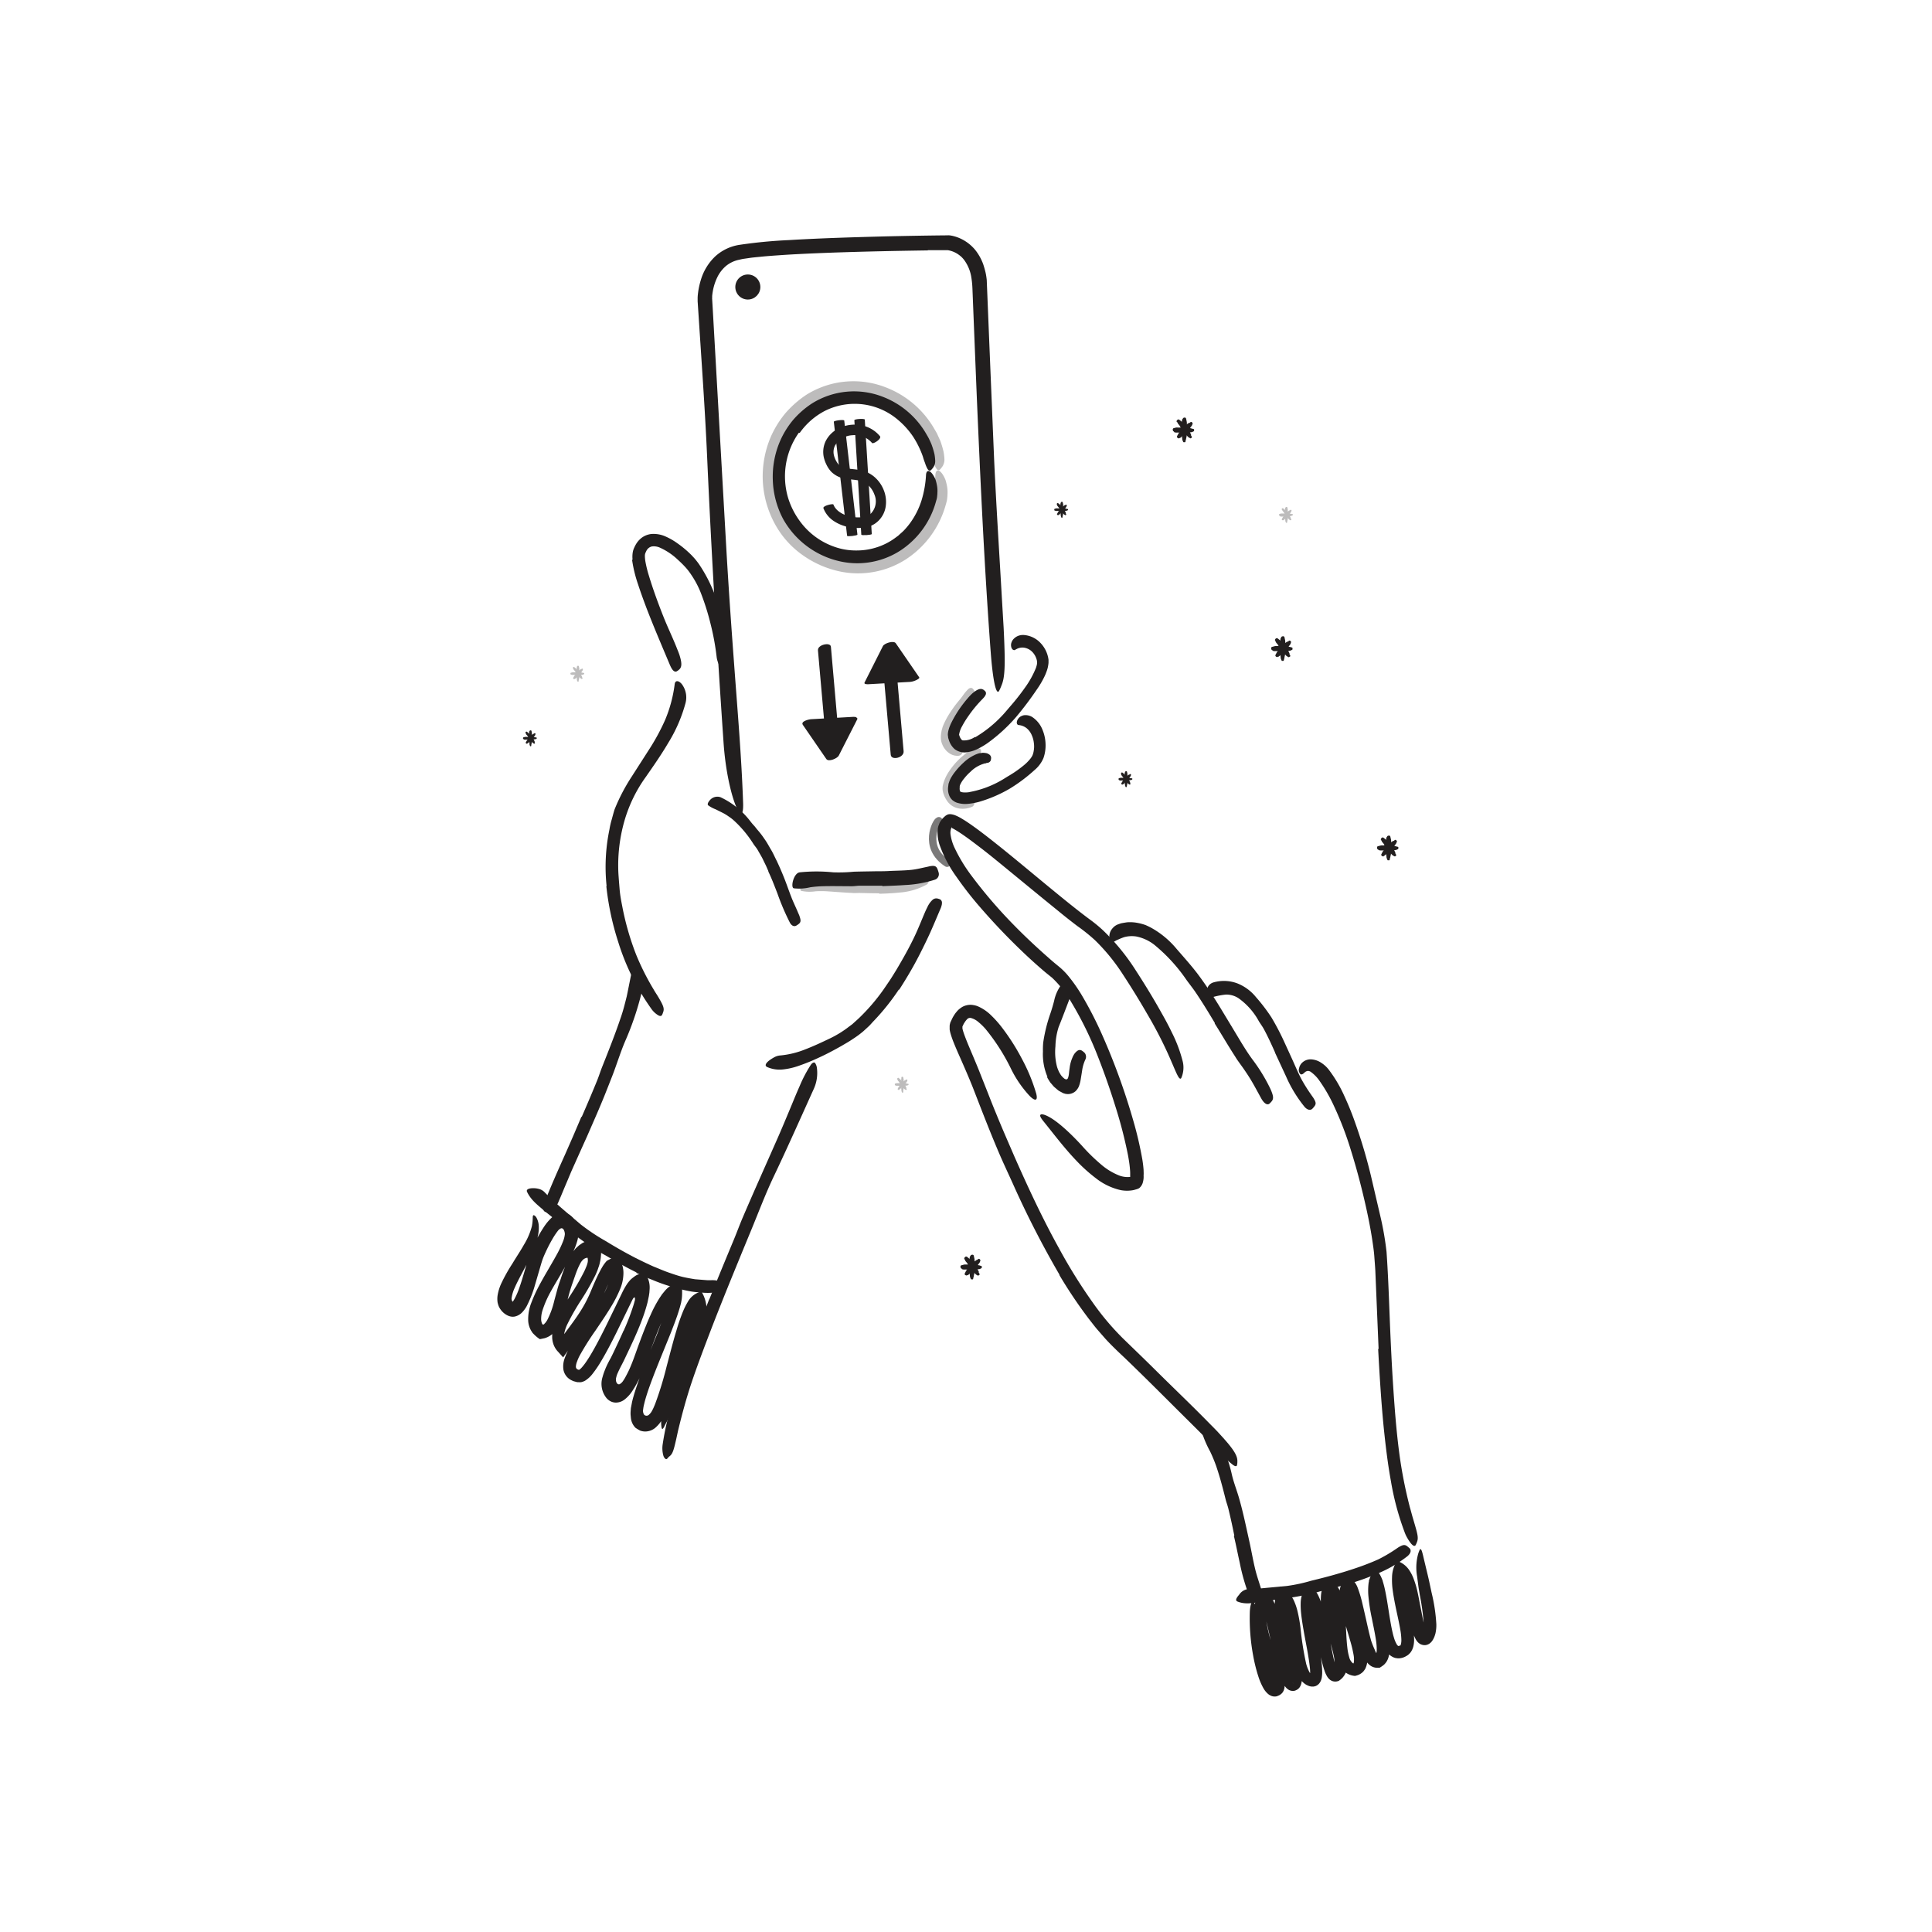 <svg id="Layer_1" data-name="Layer 1" xmlns="http://www.w3.org/2000/svg" width="520" height="520" viewBox="0 0 520 520"><defs><style>.cls-1{opacity:0.3;}.cls-2{fill:#221f1f;}.cls-3{fill:#232020;}.cls-4{opacity:0.6;}.cls-5{fill:none;stroke:#221f1f;stroke-linecap:round;stroke-linejoin:round;stroke-width:2px;}</style></defs><title>Notioly v2</title><g id="_76.Send_money" data-name="76.Send money"><g class="cls-1"><path class="cls-2" d="M236.68,240.43c-1.79,0-3.58-.05-5.36-.09-.65,0-1.29.07-1.94,0-2.29-.11-4.57-.3-6.85-.45a27.65,27.65,0,0,0-3,0,10.72,10.72,0,0,1-3.87-.11c-.8-.25.31-3.57,1.76-3.58a44.06,44.06,0,0,1,7.82.6A32.07,32.07,0,0,0,230,237c1.76,0,3.53.07,5.29.07,1.09,0,2.17,0,3.26-.05l2.45-.13q1.23-.09,2.43-.27a20.09,20.09,0,0,0,3.53-1.07c.25-.1.49-.21.74-.29.86-.34,1.21-.21,1.75.59.12.18.26.36.37.55a1.26,1.26,0,0,1-.59,1.78,17.66,17.66,0,0,1-7.13,2.05c-1.82.2-3.64.27-5.44.33Z"/></g><g class="cls-1"><path class="cls-2" d="M213.1,115a22.93,22.93,0,0,0-3.21,19.82,23.54,23.54,0,0,0,3.41,6.79,21.68,21.68,0,0,0,10.62,8,19.32,19.32,0,0,0,6.66,1.1,19.93,19.93,0,0,0,6.71-1.15,19.23,19.23,0,0,0,5.35-2.88l.62-.45.56-.52c.38-.34.77-.67,1.13-1a24,24,0,0,0,2-2.32,23.67,23.67,0,0,0,3.47-6.92,31.79,31.79,0,0,0,1.34-7.65c.1-1.61,1.07-1.53,2-.06a8.27,8.27,0,0,1,.7,1.37,13.05,13.05,0,0,1,.45,1.84,9.1,9.1,0,0,1,.1,2.24c0,.39-.06.8-.11,1.22s-.18.83-.3,1.25a25.69,25.69,0,0,1-10.69,14.81A23.85,23.85,0,0,1,226,153.8a27,27,0,0,1-10.13-4.51,24.66,24.66,0,0,1-7.34-8.33,26.89,26.89,0,0,1-3.23-11.66,27.22,27.22,0,0,1,2.2-11.82,26.81,26.81,0,0,1,3.92-6.3,27.84,27.84,0,0,1,5.56-4.89,23.87,23.87,0,0,1,21.51-2,25.67,25.67,0,0,1,12.86,10.93c.31.56.67,1.08.93,1.66s.53,1.15.79,1.74a24.77,24.77,0,0,1,.87,2.88,14.21,14.21,0,0,1,.25,2,3.37,3.37,0,0,1-.71,2.3,4.27,4.27,0,0,1-.61.69c-.36.23-.75-.1-1.12-.83a8.58,8.58,0,0,1-.53-1.42,16.06,16.06,0,0,1-.65-1.93,28.08,28.08,0,0,0-3-6.09,25,25,0,0,0-4.54-5,20.21,20.21,0,0,0-22.24-2.82,21.54,21.54,0,0,0-7.66,6.67Z"/></g><path class="cls-2" d="M285.16,343.09a257.25,257.25,0,0,1-12.63-24.68c-1.39-3.07-2.83-6.1-4.12-9.2-2.3-5.44-4.43-11-6.55-16.46-1.08-2.71-2.25-5.39-3.44-8.09-.6-1.35-1.2-2.71-1.76-4.12-.28-.7-.54-1.42-.77-2.19a9,9,0,0,1-.29-1.26c0-.11,0-.21,0-.34v-.42a2.56,2.56,0,0,1,.11-.83,1.78,1.78,0,0,1,.09-.33l.47-1a9.16,9.16,0,0,1,.54-.95,6.41,6.41,0,0,1,.68-.92,4.64,4.64,0,0,1,.87-.84,4.82,4.82,0,0,1,1.1-.67,4.88,4.88,0,0,1,1.29-.32,4.23,4.23,0,0,1,1.29.06,4.8,4.8,0,0,1,1.17.33,11.57,11.57,0,0,1,3.57,2.44,28.13,28.13,0,0,1,2.7,3A58.12,58.12,0,0,1,275,284.9a47.88,47.88,0,0,1,3.9,9.44c.54,2.12-.43,2-1.77.63a30.07,30.07,0,0,1-5-7.27A54.54,54.54,0,0,0,265.3,277a16.28,16.28,0,0,0-2.06-2,5,5,0,0,0-1.89-1,1.07,1.07,0,0,0-1.09.37,4.7,4.7,0,0,0-.67.88,2.82,2.82,0,0,0-.32.57l-.15.31-.08.16,0,.06s0,.05,0,.07,0,0,0,0l0,.14,0,.27a13.41,13.41,0,0,0,.43,1.45c.35,1,.8,2.12,1.25,3.2.91,2.17,1.86,4.37,2.76,6.61l2.31,5.83c.76,1.94,1.52,3.89,2.33,5.83,1.58,3.89,3.28,7.75,4.94,11.6,3.71,8.41,7.6,16.76,12.06,24.79a140.94,140.94,0,0,0,8.93,14.35,70.82,70.82,0,0,0,8.18,9.73c3.09,3,6.21,6,9.23,9,4.73,4.69,9.46,9.18,14.07,13.9,1,1,2,2,3,3.12,3.68,4,4.59,5.65,4.51,7.18a3.71,3.71,0,0,1-.12,1c-.18.39-.71.18-1.39-.4a14.33,14.33,0,0,1-1.36-1.22c-.55-.51-1.15-1.12-1.82-1.83-4-4.17-8.32-8.39-12.63-12.69s-8.71-8.68-13.15-12.94c-1.59-1.49-3.4-3.21-5-4.95l-2.36-2.7c-.76-.92-1.47-1.86-2.21-2.8a125.79,125.79,0,0,1-7.88-11.73Z"/><path class="cls-2" d="M256.23,222.7s-.09,0-.12,0-.09.07,0,0h0l0,.05s-.07.06-.07.11a1.34,1.34,0,0,1-.09.26,3.53,3.53,0,0,0-.12,1.4,12.38,12.38,0,0,0,1.09,3.66,43,43,0,0,0,4.44,7.36,130,130,0,0,0,11.6,13.52c3.16,3.23,6.49,6.32,9.87,9.27.76.67,1.46,1.24,2.28,1.91a18.63,18.63,0,0,1,2.35,2.35,42.94,42.94,0,0,1,3.63,5.15,101.29,101.29,0,0,1,5.61,10.91,176.64,176.64,0,0,1,8.3,22.88,98.34,98.34,0,0,1,2.47,10.6c.15.91.26,1.83.33,2.78,0,.47.05.95,0,1.44a6.78,6.78,0,0,1,0,.77,5.7,5.7,0,0,1-.17,1,3,3,0,0,1-1,1.66,3.21,3.21,0,0,1-.92.36,5.62,5.62,0,0,1-1,.24,9.13,9.13,0,0,1-3.09-.06,16.73,16.73,0,0,1-6.65-3.19,42.5,42.5,0,0,1-5.26-4.73c-3.22-3.36-6-7.06-8.79-10.52-.88-1.07-1.12-1.63-.85-1.86s1.07-.06,2.21.56c2.31,1.22,5.71,4.25,9.11,8a48.31,48.31,0,0,0,4.75,4.65,17.16,17.16,0,0,0,5.15,3.18,6.5,6.5,0,0,0,2.51.39c.56-.07.32,0,.39,0h0s0,0,0,0a2.91,2.91,0,0,0,0-.32c0-.21,0-.46,0-.7,0-.5-.05-1-.1-1.55-.1-1.06-.28-2.16-.48-3.26a121,121,0,0,0-3.43-13.27c-1.37-4.4-2.9-8.78-4.59-13.1a95.21,95.21,0,0,0-7.38-15.08,28.84,28.84,0,0,0-5.05-6.37l-1.66-1.34c-.57-.47-1.12-.95-1.67-1.43q-1.65-1.44-3.24-2.92a173.51,173.51,0,0,1-13.21-13.77,95,95,0,0,1-5.89-7.6,34.32,34.32,0,0,1-4.6-8.69,10.5,10.5,0,0,1-.54-3.82c0-.35.09-.7.15-1s.24-.7.37-1.05a2.14,2.14,0,0,1,.28-.48l.4-.58a8.61,8.61,0,0,1,.92-.89,3.09,3.09,0,0,1,.64-.36,2.06,2.06,0,0,1,.74-.08,4.66,4.66,0,0,1,1.48.4c.54.23.79.38,1.14.56l.93.56c1.22.76,2.35,1.57,3.48,2.39,2.24,1.65,4.41,3.37,6.56,5.09,4.59,3.69,9.1,7.49,13.65,11.22,2.27,1.86,4.54,3.72,6.84,5.52,1.15.9,2.3,1.79,3.47,2.65a37.61,37.61,0,0,1,3.47,2.86,57.51,57.51,0,0,1,8.72,10.63c2.47,3.81,4.8,7.6,7,11.55,1,1.75,1.92,3.46,2.8,5.29a37.67,37.67,0,0,1,2.85,7.48,7,7,0,0,1,.08,3.69,6.47,6.47,0,0,1-.4,1.16c-.63.8-1.49-2-3.65-6.77a112.81,112.81,0,0,0-5.54-10.59c-2-3.47-4.21-7.06-6.44-10.46a52.58,52.58,0,0,0-7.58-9.32,47.91,47.91,0,0,0-4.75-3.81c-1.71-1.3-3.39-2.62-5.06-4-4.94-4-9.79-8-14.67-12-2.44-2-4.89-4-7.37-5.86-1.23-.94-2.48-1.87-3.73-2.73-.63-.43-1.25-.84-1.87-1.21q-.46-.28-.9-.51l-.18-.09Z"/><path class="cls-2" d="M281.92,289.82a15.48,15.48,0,0,1-1.21-6.81,20.71,20.71,0,0,1,.07-2.37,41.64,41.64,0,0,1,1.94-7.88c.38-1.12.71-2.26,1-3.38a11,11,0,0,1,1.83-4.2c.33-.38,1.07.13,1.67.86a2.69,2.69,0,0,1,.8,2.4c-1,2.62-2,5.3-3.09,8a18.54,18.54,0,0,0-.86,5.18,15.73,15.73,0,0,0,.43,5.51,9.53,9.53,0,0,0,.61,1.51c.13.21.29.5.39.65a3.57,3.57,0,0,0,.3.38,4.1,4.1,0,0,0,.56.54,1,1,0,0,0,.73.3c.27-.07.37-.36.44-.61a5,5,0,0,0,.16-.79l.09-.84.16-1.16a9.77,9.77,0,0,1,.68-2.4,6.15,6.15,0,0,1,.54-1.05c.93-1.22,1.6-1.28,2.32-.67a4.07,4.07,0,0,1,.49.43,1.68,1.68,0,0,1,.12,1.83,10.7,10.7,0,0,0-.83,2.86c-.12.79-.25,1.59-.38,2.38a9.49,9.49,0,0,1-.49,1.89,3.92,3.92,0,0,1-.91,1.32,3.08,3.08,0,0,1-2.17.77,3.68,3.68,0,0,1-.58-.07c-.19-.06-.39-.11-.58-.18L285,293.6c-.38-.27-.74-.62-1.11-.92s-.66-.73-1-1.09l-.23-.27-.13-.21-.26-.41a7.77,7.77,0,0,1-.47-.84Z"/><path class="cls-2" d="M327,275.39c-1.75-2.94-3.53-5.86-5.45-8.66-.7-1-1.5-2-2.22-3a45.06,45.06,0,0,0-8.67-9.46,11.56,11.56,0,0,0-4.86-2.22,7.85,7.85,0,0,0-3.14.16,13.53,13.53,0,0,0-1.45.56l-.73.32c-.24.15-.48.28-.73.41-.61.31-1.19-.37-1.17-1.48a3.31,3.31,0,0,1,.6-1.84,4.49,4.49,0,0,1,.82-.88,4,4,0,0,1,1.18-.6l.59-.2.62-.11c.41-.06.82-.15,1.23-.17a10.93,10.93,0,0,1,2.44.16,13.63,13.63,0,0,1,2.26.6,17.89,17.89,0,0,1,2,1,24,24,0,0,1,6.34,5.39c2.11,2.44,4.31,4.86,6.21,7.46,2.09,2.85,4,5.81,5.81,8.79l3.33,5.51c1.69,2.79,3.26,5.56,5.19,8.16a46.17,46.17,0,0,1,4.08,6.48c.25.5.52,1,.74,1.5.81,1.89.81,2.58.11,3.32a4.53,4.53,0,0,1-.49.49c-.6.44-1.45-.13-2.17-1.43-1.09-1.95-2.07-3.87-3.21-5.67-.57-.91-1.18-1.81-1.82-2.72l-1-1.39c-.36-.5-.7-1-1-1.51-1.95-3-3.67-6-5.51-8.91Z"/><path class="cls-2" d="M343.18,283.26c-.95-2.14-1.92-4.25-3-6.26-.4-.73-.9-1.4-1.34-2.1a18.36,18.36,0,0,0-5.55-6.27,6,6,0,0,0-3.32-.94,20.43,20.43,0,0,0-4.39.94c-.49.09-.88-.72-.82-1.7a3.43,3.43,0,0,1,.46-1.5,2.52,2.52,0,0,1,1.34-1,10.23,10.23,0,0,1,6.53.27,12.23,12.23,0,0,1,4.95,3.67,47.37,47.37,0,0,1,4.17,5.47,68,68,0,0,1,3.4,6.48l1.83,4c.93,2,1.78,4.1,2.79,6.05a44.25,44.25,0,0,0,2.68,4.29c.2.31.43.59.62.9.72,1.16.76,1.62.12,2.37a5.41,5.41,0,0,1-.44.5c-.53.5-1.33.32-2.06-.49a35.37,35.37,0,0,1-5-8.2l-3-6.46Z"/><path class="cls-2" d="M371.05,363.06,370.17,342c-.07-1.28-.18-2.55-.27-3.82s-.26-2.43-.44-3.68c-.63-4.38-1.57-8.79-2.62-13.15s-2.26-8.7-3.63-13a90.27,90.27,0,0,0-4.36-11.07,42,42,0,0,0-3.73-6.41,9.61,9.61,0,0,0-2.25-2.32,1.4,1.4,0,0,0-.89-.3,1.47,1.47,0,0,0-.9.47c-.43.4-.79.59-1.08.37a1.58,1.58,0,0,1-.34-1.6,2.81,2.81,0,0,1,.83-1.48,3.28,3.28,0,0,1,2.44-.88,5.41,5.41,0,0,1,2.7.93,8.06,8.06,0,0,1,1.93,1.74,36,36,0,0,1,4.28,7.21c1.14,2.46,2.13,4.94,3,7.45a138.58,138.58,0,0,1,4.45,15.3c.72,3.1,1.46,6.26,2.2,9.44a81.49,81.49,0,0,1,1.7,9.76c.5,7.17.7,14.22,1,21.31.19,4.36.4,8.72.67,13.06.42,6.58.89,13.2,1.74,19.67a122.15,122.15,0,0,0,2.88,14.73c.3,1,.56,2.1.88,3.13,1.14,3.89,1.52,5,1,6.24a5.46,5.46,0,0,1-.36.8c-.26.34-.67.18-1.2-.44a9.24,9.24,0,0,1-.87-1.26,9.61,9.61,0,0,1-.91-1.9,73.49,73.49,0,0,1-3.65-13.64c-.86-4.68-1.42-9.45-1.92-14.23-.71-7.1-1.13-14.24-1.52-21.34Z"/><path class="cls-2" d="M332.22,413.33c-.48-2.4-1-4.8-1.58-7.17-.2-.87-.53-1.7-.75-2.56-.76-3.05-1.55-6.1-2.58-9.08a39.47,39.47,0,0,0-1.6-3.85,28.47,28.47,0,0,1-2.13-4.9c-.14-.55.56-.83,1.45-.75a3.32,3.32,0,0,1,2.54,1.43,38.2,38.2,0,0,1,4,10.49c.51,2.2,1.4,4.36,2,6.56.69,2.42,1.26,4.87,1.8,7.32l1,4.53c.49,2.28.89,4.59,1.43,6.84.41,1.75,1,3.42,1.53,5.13.11.37.25.73.35,1.12.33,1.42.19,1.92-.76,2.42a4.46,4.46,0,0,1-.6.33c-.66.27-1.51-.17-1.9-1.18a54,54,0,0,1-2.75-9.43c-.54-2.4-1-4.83-1.58-7.23Z"/><path class="cls-2" d="M362.75,426.35c-2.42.71-4.86,1.35-7.31,1.94-.89.22-1.76.54-2.66.72-3.17.67-6.37,1.19-9.59,1.6l-4.3.62c-1.85.22-3.74.67-5.86-.19-.69-.33-.14-1.1.49-1.82a3.35,3.35,0,0,1,2.24-1.49c1.61,0,3.38-.19,5.15-.36l5.42-.5a43.78,43.78,0,0,0,6.57-1.41c2.41-.58,4.81-1.19,7.19-1.89,1.47-.42,2.93-.87,4.38-1.36a68.87,68.87,0,0,0,6.46-2.48,40.63,40.63,0,0,0,4.57-2.66c.32-.2.62-.44.95-.64,1.23-.72,1.72-.77,2.46-.12.17.15.36.28.51.44.49.54.27,1.35-.59,2.09a34.12,34.12,0,0,1-8.84,5c-2.36,1-4.78,1.79-7.21,2.58Z"/><path class="cls-2" d="M366,437.36c.55,1.88,1.14,3.78,1.59,5.83a16.2,16.2,0,0,1,.44,3.38,5.69,5.69,0,0,1-.44,2.3l-.15.33-.25.36a2.81,2.81,0,0,1-.6.65A3.94,3.94,0,0,1,365,451l-.31.08-.39-.05a4.77,4.77,0,0,1-2.5-1.18,6.07,6.07,0,0,1-1.34-1.91,13.19,13.19,0,0,1-.94-3.5c-.31-2.2-.37-4.26-.48-6.29a50.79,50.79,0,0,0-.51-5.83c-.29-1.82-.92-3.56-1.76-4.19l2.85-.59a7.2,7.2,0,0,0-.56,4.27,32.61,32.61,0,0,0,1.13,5.14c.5,1.76,1.09,3.53,1.6,5.39.26.93.5,1.89.68,2.9a11.61,11.61,0,0,1,.16,3.33c0,.31-.12.64-.19,1a5.69,5.69,0,0,1-.41,1,4.74,4.74,0,0,1-1.51,1.7l-.18.13-.3.1a2.34,2.34,0,0,1-1.46-.05,2.55,2.55,0,0,1-.86-.56,3.69,3.69,0,0,1-.65-.89,7.4,7.4,0,0,1-.58-1.35c-.29-.83-.5-1.61-.69-2.39-.38-1.56-.68-3.09-1-4.62-.61-3-1.17-6.06-1.94-8.92a22,22,0,0,0-.71-2.21,5.31,5.31,0,0,0-.81-1.54l1.91-.33a.72.72,0,0,0,.3.28l.14.11s0,0,0,0h0s0,.1-.05.14a.8.8,0,0,0-.06.2,5.88,5.88,0,0,0-.11,1.19,21.65,21.65,0,0,0,.17,2.85c.23,2,.58,4,.94,6s.75,4.05,1,6.15a28.17,28.17,0,0,1,.29,3.28,9.16,9.16,0,0,1-.16,1.93c-.06.2-.13.42-.21.62a3.26,3.26,0,0,1-.45.74,2.53,2.53,0,0,1-.93.67,4,4,0,0,1-.57.14l-.29,0-.22,0a3.12,3.12,0,0,1-.78-.17l-.57-.25a4.71,4.71,0,0,1-.94-.68,6.14,6.14,0,0,1-1.25-1.62,14.53,14.53,0,0,1-1.21-3.25,57.82,57.82,0,0,1-1.08-6.26c-.27-2.05-.52-4.08-.89-6a20.52,20.52,0,0,0-.72-2.78,4.88,4.88,0,0,0-1.16-2l2.13-.48a4.58,4.58,0,0,0-.18,1.87,21.63,21.63,0,0,0,.32,2.43c.3,1.65.72,3.32,1.15,5a99.58,99.58,0,0,1,2.42,10.34,11.37,11.37,0,0,1,.11,2c0,.18,0,.36-.05.56a3.11,3.11,0,0,1-.13.6,2.44,2.44,0,0,1-.29.69,2.18,2.18,0,0,1-.59.69,3,3,0,0,1-.82.42,2.19,2.19,0,0,1-1.05,0,2,2,0,0,1-.82-.38l-.31-.24-.21-.23a7.07,7.07,0,0,1-1.12-1.82,43.24,43.24,0,0,1-2.13-7c-.54-2.3-1-4.61-1.54-6.88-.26-1.13-.52-2.26-.82-3.35-.15-.54-.3-1.09-.48-1.58-.09-.24-.18-.49-.27-.67a1.33,1.33,0,0,0-.12-.21s-.13,0,.17-.19a.94.94,0,0,0,.38-.49l1.27.3a7,7,0,0,0-.58,4.33,41.32,41.32,0,0,0,2.63,9.05c.56,1.52,1.16,3.05,1.66,4.68a13.38,13.38,0,0,1,.58,2.66,4.34,4.34,0,0,1-.17,1.79,2.09,2.09,0,0,1-.27.54,1.68,1.68,0,0,1-.42.51,2.65,2.65,0,0,1-1.13.62l.12,0a2.53,2.53,0,0,1-1.6,0c-.22-.09-.42-.19-.63-.3a4.61,4.61,0,0,1-.46-.36,5.9,5.9,0,0,1-1.16-1.48,17.29,17.29,0,0,1-1.27-2.9,43.05,43.05,0,0,1-1.46-5.79,55,55,0,0,1-.91-11.76c.08-2.3.77-3.41,1-3.21s.26,1.33.63,3.16.88,4.42,1.64,7.48c.37,1.54.82,3.19,1.3,4.91a44.85,44.85,0,0,0,1.71,5.18,7.9,7.9,0,0,0,.78,1.45c.06.09.11.12.15.18s0,0,0,0h0l-.1.14c-.07.08-.14.23-.17.26-.42.59-.24.8-.34.53l0-.39a.74.74,0,0,0,.16.43s0,.06,0,0l-.15-.1a1.39,1.39,0,0,1-.22-.09,3,3,0,0,0-.74-.19,3.52,3.52,0,0,0-.07-.75,20.61,20.61,0,0,0-.76-2.64l-2.13-5.81a37.13,37.13,0,0,1-1.74-6.37,14.82,14.82,0,0,1-.21-3.63,8.86,8.86,0,0,1,1.19-4l1.13-1.88,1.93,1a3.33,3.33,0,0,1,1.1,1c.09.12.17.24.25.37a1.55,1.55,0,0,1,.15.28,8.35,8.35,0,0,1,.43,1c.21.58.37,1.12.51,1.64.3,1.06.53,2.07.76,3.08l1.29,6c.43,2,.88,3.92,1.44,5.76a17.7,17.7,0,0,0,.92,2.54c.09.15.18.36.25.46l.11.18.06.06c.06,0-.11.14-.2.22a2.16,2.16,0,0,0-.27.33c-.17.34-.21.33-.25.49a.52.52,0,0,0,0,.11v0a0,0,0,0,0,0,0s0-.16-.06-.22a.76.76,0,0,0-.15-.23l0,0,.3.45h0v0l0-.06a.21.21,0,0,0-.1-.06,1.43,1.43,0,0,0-.59-.33c-.48-.21-.33-.13-.34-.15a.89.89,0,0,1,0-.15,4.9,4.9,0,0,0,0-1.08,23,23,0,0,0-.44-2.75c-.4-1.91-.93-3.88-1.44-5.86s-1-4-1.46-6.09a29.31,29.31,0,0,1-.49-3.26,13.4,13.4,0,0,1-.05-1.81,6.14,6.14,0,0,1,.53-2.26l1-2.26,1.9,1.59a6.59,6.59,0,0,1,1.83,2.52,15.81,15.81,0,0,1,.82,2.43,40.39,40.39,0,0,1,.84,4.65,82.17,82.17,0,0,0,1.52,9.63,10,10,0,0,0,.75,2,2.36,2.36,0,0,0,.95,1.11l.11.05s0,0,0,0a1.3,1.3,0,0,0-.08.34,2.08,2.08,0,0,0,0,.35.37.37,0,0,0,0,.11.43.43,0,0,0,.05.13l-.06-.09a.12.12,0,0,0-.07-.05,1.6,1.6,0,0,0-.23-.21,1.47,1.47,0,0,0-.28-.14s-.13,0-.12,0v0l0-.08,0-.18a10,10,0,0,0,0-2.11c-.32-3.18-1.06-6.53-1.65-9.89-.29-1.69-.58-3.39-.75-5.17a21.15,21.15,0,0,1-.08-2.79,8.26,8.26,0,0,1,.25-1.59,3.61,3.61,0,0,1,1.23-1.95l1.09-.87,1,1a6.62,6.62,0,0,1,1.23,1.84,17,17,0,0,1,.69,1.71c.38,1.11.67,2.21.94,3.31.53,2.19.95,4.35,1.37,6.5.33,1.7.65,3.39,1,5,.18.82.38,1.63.62,2.38a8.07,8.07,0,0,0,.38,1l.08.15,0,0h0l-.18.15a2,2,0,0,0-.49.6c-.07.13,0,.15-.06.06l-.72-.83a1.61,1.61,0,0,0,.46-.54,3.16,3.16,0,0,0,.22-1,10.16,10.16,0,0,0-.28-2.7c-.41-1.93-1.07-3.92-1.67-5.94a46.1,46.1,0,0,1-1.56-6.33,15.86,15.86,0,0,1-.16-3.47,8.52,8.52,0,0,1,1-3.61l.82-1.43,1.28,1a7,7,0,0,1,2.14,2.93,15,15,0,0,1,.88,3.11,46.48,46.48,0,0,1,.59,6c.11,2,.17,3.9.39,5.76a14.65,14.65,0,0,0,.51,2.62,3,3,0,0,0,1,1.65,1.76,1.76,0,0,1,.2.09.86.86,0,0,1,.23.06h-.43c.08-.06.09,0,.11-.07a.91.91,0,0,0,.15-.45,6.76,6.76,0,0,0-.07-1.82,34.52,34.52,0,0,0-1-4.13c-.79-2.81-1.74-5.61-2.39-8.6a13.61,13.61,0,0,1-.34-4.84,3.55,3.55,0,0,1,1.81-2.7,1.79,1.79,0,0,1,.91-.14,2,2,0,0,1,.76.29,3.08,3.08,0,0,1,.7.72,6.26,6.26,0,0,1,.62,1.2,33,33,0,0,1,1.31,4.4c.35,1.45.67,2.89,1,4.33.41,1.87.83,3.74,1.32,5.55A25.28,25.28,0,0,0,370,444a6.49,6.49,0,0,0,.53,1.12,1.78,1.78,0,0,0,.25.35c0,.08.1-.07-.05.18a.61.61,0,0,0-.09.27l-.54-.31c.18,0,.47-.8.45-1.66a17.39,17.39,0,0,0-.24-2.73c-.29-1.88-.71-3.78-1.09-5.7a50.75,50.75,0,0,1-.91-5.88,17,17,0,0,1,0-3.11,7,7,0,0,1,1.11-3.22l.84-1.19.83,1.18a8.91,8.91,0,0,1,1.18,2.63c.26.85.45,1.7.62,2.54.34,1.68.6,3.35.86,5s.51,3.29.84,4.89c.17.8.34,1.59.57,2.34a7.91,7.91,0,0,0,.85,2,1.39,1.39,0,0,0,.35.33.93.93,0,0,0,.31-.1l.08,0,.08,0c.05,0,.13-.07.23-.4a4.57,4.57,0,0,0,.12-1.12,18.16,18.16,0,0,0-.27-2.68c-.31-1.83-.74-3.68-1.13-5.54s-.76-3.76-1-5.71a20,20,0,0,1-.11-3,8.43,8.43,0,0,1,.71-3.23L376,420l1.17.63a6.33,6.33,0,0,1,2,1.79,11.33,11.33,0,0,1,1.16,2.12,25,25,0,0,1,1.27,4.27c.31,1.42.54,2.8.82,4.16s.51,2.75.83,4.07a16.69,16.69,0,0,0,.59,2,3,3,0,0,0,.31.63s0,0,0,0l-.18.15-.29.3a.82.82,0,0,0-.21.37,1.79,1.79,0,0,0-.64-.81l-.08-.06h0l0-.05a.69.69,0,0,0,.07-.13,3.89,3.89,0,0,0,.16-.39l.1-.34.06-.42a11.19,11.19,0,0,0,0-2,63,63,0,0,0-1-7c-.08-.5-.16-1-.24-1.42s-.13-.89-.19-1.3c-.1-.81-.2-1.54-.28-2.19a13.78,13.78,0,0,1,.13-5.6,7.79,7.79,0,0,1,.56-1.66c.37-.55.63.34,1.08,2.32.24,1,.54,2.27.91,3.8.19.78.39,1.63.59,2.55s.4,1.87.62,2.9a46.67,46.67,0,0,1,1.27,8.43,10.12,10.12,0,0,1-.24,2.53c-.07.23-.14.5-.22.71a6.27,6.27,0,0,1-.27.63,4.69,4.69,0,0,1-.47.77,2.69,2.69,0,0,1-.51.51,1.91,1.91,0,0,1-.42.27,2.36,2.36,0,0,1-.63.22,2.33,2.33,0,0,1-.79,0,2.73,2.73,0,0,1-.65-.2,2.95,2.95,0,0,1-.76-.55,3.71,3.71,0,0,1-.37-.46,2.59,2.59,0,0,1-.24-.39,8.42,8.42,0,0,1-.55-1.25,21.92,21.92,0,0,1-.63-2.2c-.35-1.42-.61-2.83-.87-4.18s-.52-2.78-.8-4.07a22.24,22.24,0,0,0-1.08-3.67,9.34,9.34,0,0,0-.77-1.42,2.86,2.86,0,0,0-.79-.74l3-1a5.64,5.64,0,0,0-.37,1.87,17.53,17.53,0,0,0,.1,2.47c.19,1.73.53,3.54.91,5.37s.8,3.71,1.13,5.7a19.67,19.67,0,0,1,.31,3.23,7.58,7.58,0,0,1-.26,2.07c-.08.23-.16.45-.25.66a5.15,5.15,0,0,1-.44.74,4.63,4.63,0,0,1-.7.7,4.74,4.74,0,0,1-.91.51l.36-.17a4,4,0,0,1-1.49.52,2.69,2.69,0,0,1-1,0,2.57,2.57,0,0,1-.95-.27,4.46,4.46,0,0,1-2-1.88,12.47,12.47,0,0,1-1.22-3.12c-.5-1.92-.81-3.74-1.11-5.56s-.56-3.59-.87-5.32c-.16-.87-.34-1.71-.54-2.51a10.3,10.3,0,0,0-.71-2.07c-.06-.15-.12-.18-.16-.28h3.83a3.61,3.61,0,0,0-.46,1.57,13.5,13.5,0,0,0,0,2.46,49.28,49.28,0,0,0,.87,5.48c.37,1.89.8,3.8,1.12,5.84a19.8,19.8,0,0,1,.29,3.31,7.71,7.71,0,0,1-.29,2.08,4.75,4.75,0,0,1-.59,1.3,6.22,6.22,0,0,1-.57.68,6.85,6.85,0,0,1-.76.57l-.47.3h-.66a3.13,3.13,0,0,1-1.94-.67,3.9,3.9,0,0,1-.84-.86,7.44,7.44,0,0,1-.79-1.36,20.24,20.24,0,0,1-.88-2.34c-.46-1.5-.81-2.95-1.16-4.4-.67-2.88-1.24-5.76-2-8.46-.18-.67-.37-1.34-.58-1.92-.11-.3-.22-.58-.32-.79a1.31,1.31,0,0,0-.13-.23v0l0,0,.22-.18c.15-.13.25-.2.37-.32l.28-.29c.33-.37.28-.62.3-.48a.42.42,0,0,0,.06.14l.68,1.11h0l.08.08a.58.58,0,0,0,.18.11s0,.05,0,.06a4,4,0,0,0-.1,1.27,19.49,19.49,0,0,0,.69,3.85c.34,1.35.75,2.73,1.17,4.12Z"/><path class="cls-2" d="M170.26,150.66a7.32,7.32,0,0,1,.09-2.24,5.11,5.11,0,0,1,.41-1.14,8.57,8.57,0,0,1,.5-.94,6,6,0,0,1,1.65-1.74,5.47,5.47,0,0,1,2.35-.87,7.91,7.91,0,0,1,4.06.75,17.43,17.43,0,0,1,3.05,1.78,27.86,27.86,0,0,1,3.75,3.16c.49.52,1,1.06,1.43,1.64.23.28.47.61.67.91l.58.89a41.56,41.56,0,0,1,2.06,3.68,52.05,52.05,0,0,1,3,7.73c.72,2.34,1.38,4.7,1.91,7.07a28.68,28.68,0,0,1,1,9.32c-.09,1-1,.82-1.88,0a6.15,6.15,0,0,1-2-3.8,68,68,0,0,0-1.6-8.78,66.8,66.8,0,0,0-2.7-8.59,24.62,24.62,0,0,0-2.57-4.83,15.54,15.54,0,0,0-1.63-2.09c-.61-.66-1.27-1.3-1.93-1.9a17.22,17.22,0,0,0-4.76-3.23,4,4,0,0,0-2.26-.36,2.19,2.19,0,0,0-1.49,1.25,5.47,5.47,0,0,0-.3.68,2.28,2.28,0,0,0-.08.58,9.59,9.59,0,0,0,.17,1.7,31.38,31.38,0,0,0,.91,3.65c1.12,3.71,2.48,7.42,3.92,11.05,1.12,2.82,2.43,5.51,3.56,8.35.24.63.51,1.23.73,1.89.78,2.42.66,3.45-.2,4.1a3,3,0,0,1-.6.4c-.72.2-1.27-.55-1.91-2.13-1-2.37-2.06-4.87-3.12-7.42s-2.13-5.18-3.15-7.85c-.75-2-1.48-4-2.15-6.06a35.75,35.75,0,0,1-1.61-6.63Z"/><path class="cls-2" d="M163.27,238.51a49.43,49.43,0,0,1,.76-15.24,21.72,21.72,0,0,1,.63-2.74c.25-.91.48-1.82.77-2.71a50.5,50.5,0,0,1,4.52-8.68l5.13-8a58.13,58.13,0,0,0,3.9-7.28,36.44,36.44,0,0,0,2.62-9.77c.15-1,1-1,1.88,0a5.94,5.94,0,0,1,1,5.25,40.27,40.27,0,0,1-4.59,10.56c-1.9,3.23-4,6.24-6.09,9.24a38.32,38.32,0,0,0-5.69,11.65A43.52,43.52,0,0,0,166.44,235c.09,1.48.22,3,.34,4.45s.41,3,.69,4.43A73.14,73.14,0,0,0,171.24,257a68,68,0,0,0,4.68,9.3c.37.67.8,1.27,1.19,1.93,1.45,2.43,1.77,3.23,1.35,4.27a4.44,4.44,0,0,1-.28.7c-.21.33-.6.34-1.12,0a6,6,0,0,1-1.83-1.79,63,63,0,0,1-8.85-17.93,74.2,74.2,0,0,1-3.19-15Z"/><path class="cls-2" d="M206.81,234.48l-.63-1.45-.69-1.41c-.45-1-1-1.84-1.5-2.75-.37-.68-.9-1.22-1.3-1.87a30.54,30.54,0,0,0-5.14-6.14,10.61,10.61,0,0,0-1.41-1.09,12.9,12.9,0,0,0-1.5-.93l-2-1a8.94,8.94,0,0,1-2-1.06c-.38-.29,0-1,.63-1.63a2.64,2.64,0,0,1,2.65-.58,21.69,21.69,0,0,1,8,6.43c.31.41.64.81,1,1.19s.64.81,1,1.21a23.32,23.32,0,0,1,1.88,2.47c.67.92,1.18,1.93,1.76,2.89s1,2,1.53,3c.58,1.25,1.14,2.5,1.65,3.76.8,1.91,1.45,3.88,2.19,5.78.56,1.48,1.27,2.88,1.87,4.34.13.32.3.62.41,1,.42,1.22.33,1.67-.41,2.18a5.54,5.54,0,0,1-.51.33c-.6.31-1.27,0-1.72-.87a65,65,0,0,1-3.34-7.84c-.78-2-1.53-4-2.44-5.88Z"/><path class="cls-2" d="M156.58,300.6c1.43-3.29,2.84-6.58,4.19-9.91.48-1.22.87-2.47,1.36-3.68,1.7-4.28,3.41-8.57,4.88-12.93.69-1.93,1.18-3.92,1.67-5.88.54-2.52,1-5.12,1.54-7.46.2-.73,1.09-.66,1.88.11a4.23,4.23,0,0,1,1,1.64,4.53,4.53,0,0,1,.15,2.21,78.62,78.62,0,0,1-5,15.57c-1.28,3-2.25,6.22-3.45,9.31q-1,2.55-2,5.07c-.68,1.69-1.39,3.37-2.11,5.05L158,305.87c-1.4,3.09-2.79,6.2-4.17,9.28-.51,1.2-1,2.4-1.52,3.61s-1,2.41-1.51,3.6c-.24.52-.44,1.06-.69,1.58-1,1.92-1.58,2.4-2.6,2.32a3.84,3.84,0,0,1-.69-.07c-.71-.2-.79-1.25-.22-2.66,1.66-4.23,3.61-8.61,5.58-13l2.17-4.95,2.13-5Z"/><path class="cls-2" d="M241.93,266.33a61.43,61.43,0,0,1-6.73,8.43c-.47.47-.88,1-1.36,1.45s-1,.92-1.48,1.36a26.16,26.16,0,0,1-2.87,2.11c-1,.69-1.94,1.2-2.93,1.79-2,1.13-4,2.21-6.09,3.16a55.33,55.33,0,0,1-5.73,2.32,18.53,18.53,0,0,1-4,.89,8.26,8.26,0,0,1-4.22-.63c-.86-.38-.32-1.14.54-1.8a11,11,0,0,1,1.42-.89,3.92,3.92,0,0,1,1.62-.45,23.9,23.9,0,0,0,6.68-1.65c2.27-.87,4.54-1.94,6.85-3.05a28.16,28.16,0,0,0,4-2.39l1.81-1.35c.55-.52,1.12-1,1.69-1.54a52.89,52.89,0,0,0,6.66-7.74l1.79-2.63c.59-.9,1.14-1.81,1.7-2.72,1.65-2.78,3.27-5.63,4.67-8.54,1.11-2.27,2-4.59,3-6.91.22-.51.46-1,.72-1.53a5.87,5.87,0,0,1,1.39-1.88,1.5,1.5,0,0,1,1.42-.26,2.93,2.93,0,0,1,.63.23,1.06,1.06,0,0,1,.41,1,2.08,2.08,0,0,1-.1.64,4.51,4.51,0,0,1-.31.89c-.82,1.9-1.68,4-2.63,6.12s-2,4.25-3.08,6.37c-1.61,3.15-3.45,6.25-5.4,9.28Z"/><path class="cls-2" d="M249.68,67.4c-8.6.12-17.2.3-25.79.6-4.29.16-8.58.34-12.84.61-2.13.15-4.27.28-6.37.5-1.05.11-2.12.19-3.13.35l-1.53.22c-.48.09-.92.2-1.38.3a8.07,8.07,0,0,0-3.35,1.7A9.45,9.45,0,0,0,193,74.76a14.21,14.21,0,0,0-1.19,3.91c-.06.35-.1.69-.13,1l0,.49a1.5,1.5,0,0,0,0,.36l.14,2.35q1.88,33.18,3.76,66.35c.58,9.81,1.27,19.67,2,29.4.91,12.5,2,25,2.43,37.55.25,7.81-4.26-1.81-5.26-16.22-1.75-25.53-3.27-51.06-4.42-76.84-.34-7.7-.82-15.56-1.34-23.46l-.78-11.87-.39-5.93-.05-.74c0-.27,0-.42,0-.91s.08-1.13.15-1.68a20.71,20.71,0,0,1,.72-3.19,14.36,14.36,0,0,1,3.83-6.29,12.45,12.45,0,0,1,6.7-3.16,130.28,130.28,0,0,1,13.16-1.26c8.7-.52,17.39-.77,26.08-1,5.35-.12,10.69-.22,16-.27h.5a4,4,0,0,1,.7,0,8.5,8.5,0,0,1,1.16.23,10.87,10.87,0,0,1,2.14.82,11.33,11.33,0,0,1,3.54,2.83,13.69,13.69,0,0,1,2.18,3.88c.23.69.43,1.39.6,2.09s.27,1.41.35,2.12c.66,16.19,1.33,32.47,2,48.54.57,12.47,1.37,24.68,2.07,37,.16,2.71.32,5.36.48,8.1.5,10.14.37,13.38-.61,15.61a9.4,9.4,0,0,1-.67,1.47c-.78,1-1.64-3.1-2.2-10.52-1.65-22-2.74-45.26-3.74-68.6q-.53-13-1.05-26.05l-.13-3.26a23.52,23.52,0,0,0-.28-2.85,10.69,10.69,0,0,0-1.94-4.78,7.57,7.57,0,0,0-.8-.89,9.36,9.36,0,0,0-.94-.72,7,7,0,0,0-2.16-.93,3.92,3.92,0,0,0-.52-.1h-.46l-1.63,0-3.25,0Z"/><path class="cls-2" d="M262.46,198.45a32.89,32.89,0,0,0,7.28-5.85c.81-.85,1.54-1.77,2.31-2.65a60,60,0,0,0,3.83-4.88,24.93,24.93,0,0,0,2.94-5.29c.08-.2.12-.39.18-.59a2.48,2.48,0,0,0,.11-.57,1.48,1.48,0,0,0,0-.5v-.22l-.07-.29a4.83,4.83,0,0,0-1.06-2,3.91,3.91,0,0,0-2.35-1.29,3,3,0,0,0-1.2.06,4.49,4.49,0,0,0-.59.19c-.17.12-.39.17-.57.32-.45.3-1.12-.15-1.15-1.21a2,2,0,0,1,.17-.87,2.46,2.46,0,0,1,.61-.92,3.37,3.37,0,0,1,1.12-.74,3.7,3.7,0,0,1,1.5-.24,6.82,6.82,0,0,1,4.63,2.25,8,8,0,0,1,2.06,4.42c0,.27,0,.53,0,.79a6.08,6.08,0,0,1-.08.65,7.24,7.24,0,0,1-.26,1.17,14.05,14.05,0,0,1-.8,2,24.06,24.06,0,0,1-2,3.38,89.13,89.13,0,0,1-5.6,7.43,44.91,44.91,0,0,1-7.56,6.93,19.59,19.59,0,0,1-2.81,1.66,9,9,0,0,1-3.36.93,4.42,4.42,0,0,1-2.84-.93,5.44,5.44,0,0,1-1.5-2.38l-.2-.63c0-.26-.07-.54-.09-.8a5,5,0,0,1,.22-1.39,7.51,7.51,0,0,1,.43-1.21c.15-.4.35-.75.53-1.12a31.78,31.78,0,0,1,4.17-6.12,14.35,14.35,0,0,1,1.14-1.21c1.58-1.39,2.53-1.59,3.27-.95a1.78,1.78,0,0,1,.43.44,1,1,0,0,1-.08.92,2.49,2.49,0,0,1-.33.5c-.14.16-.33.38-.55.6a33.73,33.73,0,0,0-3.79,4.62,23.4,23.4,0,0,0-1.58,2.57,6.49,6.49,0,0,0-.82,2.25c0,.11,0,.06,0,.1a1.4,1.4,0,0,0-.29.09h0l.29-.08h0v0l0,0,.07.21.14.41c.06.1.12.19.17.29.25.37.36.53.63.58a5.22,5.22,0,0,0,3.23-.92Z"/><g class="cls-1"><path class="cls-2" d="M257.91,192.8a20.49,20.49,0,0,0-1.6,2.69c-.14.34-.26.7-.37,1a6.51,6.51,0,0,0-.31.87l-.11.43-.05.39a.77.77,0,0,0,0,.34.69.69,0,0,0,.06.35,4,4,0,0,0,.37.82,2.5,2.5,0,0,0,1.09,1,1.51,1.51,0,0,0,.72.12l.68-.09c.17,0,.58.46.7,1.1a1.42,1.42,0,0,1-.16,1,1.24,1.24,0,0,1-1,.6,3.77,3.77,0,0,1-2-.43,4.66,4.66,0,0,1-1.38-1.1,5.41,5.41,0,0,1-.86-1.35,4.71,4.71,0,0,1-.44-1.63,5.79,5.79,0,0,1,0-1,6.23,6.23,0,0,1,.13-.91,4.3,4.3,0,0,1,.19-.84,6.24,6.24,0,0,1,.25-.8,21,21,0,0,1,1.62-3.13c.38-.61.78-1.19,1.19-1.77.62-.88,1.3-1.7,2-2.54.51-.66.95-1.37,1.55-2a2.83,2.83,0,0,1,.42-.43,1.13,1.13,0,0,1,.78-.35.8.8,0,0,1,.6.41,2.12,2.12,0,0,1,.24.37,1.23,1.23,0,0,1,0,1.19c-.67,1-1.54,2-2.38,3.15-.64.83-1.27,1.69-1.83,2.58Z"/></g><path class="cls-2" d="M261,213.17a26.68,26.68,0,0,0,7.6-2.64c.9-.46,1.74-1,2.61-1.54a31.12,31.12,0,0,0,4.34-3,11.89,11.89,0,0,0,1.77-1.78,4.48,4.48,0,0,0,.33-.47,3.49,3.49,0,0,0,.25-.45,4.84,4.84,0,0,0,.31-1.11,6.58,6.58,0,0,0,.06-2.17,6.93,6.93,0,0,0-.55-2.09,4.85,4.85,0,0,0-1.5-2,4.17,4.17,0,0,0-2.09-.78c-.49-.07-.67-.83-.12-1.64a2.35,2.35,0,0,1,.56-.58,3.39,3.39,0,0,1,.9-.39,3.12,3.12,0,0,1,1.15,0,3.47,3.47,0,0,1,1.21.46,7.39,7.39,0,0,1,2.74,3.38,10.76,10.76,0,0,1,.84,3.81,10.28,10.28,0,0,1-.57,3.88,8.55,8.55,0,0,1-2.39,3.2,43.53,43.53,0,0,1-6.66,5,36.7,36.7,0,0,1-8.28,3.56,17.26,17.26,0,0,1-2.83.52,7.34,7.34,0,0,1-3.11-.29,3.66,3.66,0,0,1-.61-.27c-.2-.13-.4-.26-.59-.4a3.63,3.63,0,0,1-.84-1.15,4.67,4.67,0,0,1-.33-2.48l.07-.57c0-.2.1-.41.16-.61a6.85,6.85,0,0,1,.46-1.1,12.6,12.6,0,0,1,1.23-1.82,19.33,19.33,0,0,1,2.27-2.43,11.17,11.17,0,0,1,2.81-1.95,4.46,4.46,0,0,1,.74-.32,3.46,3.46,0,0,1,.81-.24c.28,0,.53-.08.76-.1a4.79,4.79,0,0,1,.69.06,1.94,1.94,0,0,1,1,.37,1.12,1.12,0,0,1,.54,1.2,1.84,1.84,0,0,1-.15.58,1.21,1.21,0,0,1-.75.5c-.15,0-.27,0-.44.1s-.28,0-.48.1a8.56,8.56,0,0,0-3.7,2.19,13.29,13.29,0,0,0-1.71,1.81,7.28,7.28,0,0,0-1.14,1.84.79.79,0,0,1-.06.22c0,.07,0,.23,0,.34a2.44,2.44,0,0,0,0,.65c.05.35.08.39.14.46s0,0,.1.07a.71.71,0,0,1,.18.08,3.45,3.45,0,0,0,.64.1,7.2,7.2,0,0,0,1.69-.1Z"/><g class="cls-1"><path class="cls-2" d="M258.08,208.34a11.25,11.25,0,0,0-1.62,2.78,5,5,0,0,0-.18,1c0,.12,0,.23,0,.32s0,.27.05.4a3.51,3.51,0,0,0,.27.79,2.46,2.46,0,0,0,1.2,1.16,2.66,2.66,0,0,0,1.61.12c.73-.15,1.36-.58,2.19-.72.26,0,.58.55.68,1.23s-.07,1.5-.67,1.74a6.37,6.37,0,0,1-3.5.44,4.77,4.77,0,0,1-3.18-2,7.62,7.62,0,0,1-1-2,5.56,5.56,0,0,1-.23-1.11,4.42,4.42,0,0,1,.07-1.11,11.18,11.18,0,0,1,1.65-3.74,20.89,20.89,0,0,1,1.44-1.92,19.53,19.53,0,0,1,2.61-2.53,8.52,8.52,0,0,1,2.56-1.63,3.59,3.59,0,0,1,.75-.2c1-.07,1.35.32,1.27,1a3.85,3.85,0,0,1-.07.49,1.63,1.63,0,0,1-.81,1,11.28,11.28,0,0,0-2.89,2.09,15.37,15.37,0,0,0-2.13,2.46Z"/></g><path class="cls-2" d="M190.9,349.75c2.17-5.39,4.39-10.75,6.62-16.11.81-1.95,1.53-3.94,2.36-5.88,2.93-6.86,6-13.68,9-20.49,1.34-3,2.62-6.1,3.89-9.13.81-1.95,1.6-3.91,2.47-5.85a35.57,35.57,0,0,1,3-5.7c.41-.58.89-.76,1.12-.51a3,3,0,0,1,.52,1.44,10.33,10.33,0,0,1-.9,5.67c-3.51,7.76-7,15.64-10.72,23.45-2.23,4.68-4.12,9.73-6.15,14.63q-3.34,8.07-6.63,16.18c-1.33,3.33-2.66,6.66-3.95,10-1.94,5.07-3.89,10.16-5.59,15.27-1.31,4-2.37,7.95-3.34,11.94-.21.87-.38,1.74-.58,2.62-.74,3.27-1,4.07-1.87,4.72a4.81,4.81,0,0,0-.54.57.37.37,0,0,1-.51.07,1,1,0,0,1-.3-.32,2,2,0,0,1-.24-.49,7.22,7.22,0,0,1-.19-3.16A73.78,73.78,0,0,1,181,377.36c1.1-3.74,2.36-7.47,3.67-11.18,2-5.52,4.08-11,6.2-16.46Z"/><path class="cls-2" d="M171.34,342.49c-2.79-1.37-5.49-2.89-8.15-4.48-1-.55-2-1.09-2.91-1.7a105.13,105.13,0,0,1-9.59-7.06l-4.12-3.3c-1.7-1.51-3.62-2.85-4.7-5.14-.35-.69.51-1,1.57-1a5.36,5.36,0,0,1,1.6.19,3.26,3.26,0,0,1,1.46.81c2.9,3,6.36,5.8,9.76,8.71a53.69,53.69,0,0,0,6.83,4.55c2.57,1.58,5.2,3.08,7.89,4.47,1.66.83,3.34,1.65,5,2.38,1.31.51,2.6,1.1,3.93,1.56s2.66.93,4,1.24c1.06.24,2.11.42,3.16.59l3.16.25a12.72,12.72,0,0,0,1.38,0c1.7,0,2.23.3,2.6,1.25a5.78,5.78,0,0,1,.25.65c.18.72-.57,1.27-2,1.4a16.36,16.36,0,0,1-3.13.08c-1-.08-2.1-.15-3.15-.31a45.89,45.89,0,0,1-6.19-1.54,46.39,46.39,0,0,1-4.45-1.63c-1.48-.56-2.89-1.25-4.32-1.89Z"/><path class="cls-2" d="M167.85,358.18a59.26,59.26,0,0,0,2.79-7.34l.26-.95a2,2,0,0,0,0-.24,1.14,1.14,0,0,0,0-.26c0-.09-.05-.21-.15-.19a.74.74,0,0,0-.37.33l-.15.27-.82,1.68-3.57,7.34c-1.23,2.45-2.48,4.9-3.91,7.31a30.55,30.55,0,0,1-2.43,3.62,7.77,7.77,0,0,1-2,1.85,2.85,2.85,0,0,1-.49.23,2.93,2.93,0,0,1-.59.18,3.75,3.75,0,0,1-.82,0,1.25,1.25,0,0,1-.26,0l-.18-.05-.72-.19a7.11,7.11,0,0,1-.81-.37,3.92,3.92,0,0,1-2-2.85,6.23,6.23,0,0,1,.34-2.93,21.54,21.54,0,0,1,1.94-4c1.45-2.44,3-4.66,4.55-6.9,1.11-1.63,2.19-3.26,3.16-4.91a24.4,24.4,0,0,0,2.37-5,5.82,5.82,0,0,0,.35-2.25,4.29,4.29,0,0,0-.16-1l0-.06h0l.11-.06c.24-.16.37-.19.51-.28a4.12,4.12,0,0,0,.32-.28c.06,0,.13-.19.13-.18h0s0,0,0,0,0,.08.06.24a1.11,1.11,0,0,0,.2.39,2.62,2.62,0,0,0,.35.52l0,0-.11.12a3.43,3.43,0,0,0-.32.43,11.42,11.42,0,0,0-.68,1.12c-.44.8-.85,1.66-1.25,2.54-.71,1.51-1.29,3-2.08,4.68a36.93,36.93,0,0,1-2.64,4.63c-1.95,2.94-4.11,5.56-6,8.27l-1.21,1.71-1.33-1.49a5.53,5.53,0,0,1-1.35-2.27,6.34,6.34,0,0,1-.25-1.27,8,8,0,0,1,0-1.2,12.82,12.82,0,0,1,1.22-4.08,61.43,61.43,0,0,1,3.81-6.65,61.39,61.39,0,0,0,3.63-6.3c.12-.27.25-.53.35-.8l.17-.4.09-.23a6.27,6.27,0,0,0,.22-.71,2.78,2.78,0,0,0,0-1.43,2,2,0,0,0-1.36.7,3.52,3.52,0,0,0-.5.68s-.12.21-.18.34l-.22.43c-.13.29-.28.58-.4.89-.51,1.21-.92,2.52-1.4,3.87s-.82,2.54-1.18,3.91-.7,2.71-1.13,4.1a16.3,16.3,0,0,1-1.86,4.17,7.07,7.07,0,0,1-.79,1c-.15.16-.3.32-.46.46l-.6.44a5.68,5.68,0,0,1-1.44.66l-.77.16-.39.08c-.06,0-.13.05-.19,0l-.16-.11a9,9,0,0,1-1.22-1c-.18-.19-.38-.37-.55-.57l-.41-.64a6,6,0,0,1-.75-2.51,12.09,12.09,0,0,1,.89-5.07,38.92,38.92,0,0,1,2-4.39c1.48-2.8,3.13-5.44,4.61-8.12a30.47,30.47,0,0,0,1.92-4,7,7,0,0,0,.44-1.82,2.56,2.56,0,0,0-.25-1.08c-.13-.33-.49-.64-.86-.46a2.18,2.18,0,0,0-.81.7c-.09.11-.34.45-.54.74s-.4.6-.59.91c-.38.63-.74,1.27-1.09,1.93-.45.85-.86,1.72-1.26,2.6-.2.46-.37.85-.53,1.28s-.3.89-.44,1.35L144,345.83a30.42,30.42,0,0,1-2.28,5.8,8.35,8.35,0,0,1-1.1,1.51,3.92,3.92,0,0,1-1.95,1.18c-1.53.39-3.12-.72-3.91-1.83a4.9,4.9,0,0,1-.53-.92,7.59,7.59,0,0,1-.3-1,6.61,6.61,0,0,1,0-1.93,12.38,12.38,0,0,1,1-3.22,45,45,0,0,1,3-5.35c1-1.68,2.12-3.32,3.06-5a18.67,18.67,0,0,0,2.16-5c.41-2.07.06-2.85.46-3,.16,0,.47.16.79.68a5.2,5.2,0,0,1,.62,2.53c.08,2.3-1,5.39-2.58,8.65-.8,1.64-1.75,3.36-2.67,5.12-.45.88-.91,1.78-1.28,2.66a9.57,9.57,0,0,0-.76,2.48,1.32,1.32,0,0,0,.21,1.12l.06.09h0l0-.05a5.56,5.56,0,0,0,.53-.83,19.67,19.67,0,0,0,1.08-2.43c.65-1.78,1.2-3.68,1.77-5.61.29-1,.57-2,.91-3a23.16,23.16,0,0,1,1.24-3.07,38.77,38.77,0,0,1,3.17-5.63l.26-.35.13-.18.22-.27a13.86,13.86,0,0,1,1-1.08,5.38,5.38,0,0,1,2.3-1.35,3.39,3.39,0,0,1,2.45.29,4,4,0,0,1,1.73,1.87,6,6,0,0,1,.52,1.32,9.56,9.56,0,0,1,.31,1.43,8.49,8.49,0,0,1,0,1.36,9.5,9.5,0,0,1-.2,1,17.45,17.45,0,0,1-1.24,3.26c-1,2-2,3.72-3,5.47s-2.06,3.45-3,5.17a27.61,27.61,0,0,0-2.21,5.11,8,8,0,0,0-.32,2.29,3.15,3.15,0,0,0,.15.87c.06.11.07.26.15.35l.05.07v0s0,0,0,0l.11.1a.4.4,0,0,0,.15,0l0,0,.08-.05c.11,0,.2-.21.32-.3a2.67,2.67,0,0,0,.32-.39,4.79,4.79,0,0,0,.31-.47,22.34,22.34,0,0,0,1.88-5.16l.81-3c.13-.5.29-1,.45-1.53l.52-1.49a36.63,36.63,0,0,1,2.46-6c.25-.37.48-.76.73-1.12l.82-1,.89-.81.93-.64a13.64,13.64,0,0,1,3.91-1.3,1.29,1.29,0,0,1,.37-.06c.24.89.45,1.69.61,2.46l.11.59c0,.21,0,.43,0,.65s0,.43,0,.65l-.06.71a8.87,8.87,0,0,1-.24,1.46,8.76,8.76,0,0,1-.42,1.46l-.24.71-.19.46c-.13.31-.26.62-.4.91a64.49,64.49,0,0,1-3.8,6.64,61.66,61.66,0,0,0-3.62,6.31,10.11,10.11,0,0,0-1,3.06,2.51,2.51,0,0,0,.65,2.17l-2.48.21c2.89-4.1,6.06-7.78,8.09-12,.26-.53.51-1.06.74-1.59l.71-1.7c.49-1.14,1-2.29,1.56-3.44.29-.57.59-1.14.92-1.72a10.56,10.56,0,0,1,1.3-1.81A4.71,4.71,0,0,1,164,339a2.47,2.47,0,0,1,1.39-.4,2.17,2.17,0,0,1,1.53.81,3.72,3.72,0,0,1,.31.46l.17.39a7,7,0,0,1,.4,2.31,11.38,11.38,0,0,1-1,4.63,32.21,32.21,0,0,1-1.94,3.85c-1.43,2.44-3,4.71-4.54,7a74,74,0,0,0-4.28,6.78,12.14,12.14,0,0,0-.74,1.68,4.14,4.14,0,0,0-.3,1.36.82.82,0,0,0,.36.66,1.42,1.42,0,0,0,.47.17l.16,0,.08,0c.11-.64-.15.87-.12.71v-.13a.51.51,0,0,0,0-.13.51.51,0,0,1,0-.18c0-.09-.06-.22-.08-.28h0a2.29,2.29,0,0,0,.43-.33,7.32,7.32,0,0,0,.57-.63,15.5,15.5,0,0,0,1.12-1.53c.73-1.08,1.4-2.24,2.05-3.41,1.31-2.36,2.52-4.79,3.72-7.24l3.63-7.48a19.09,19.09,0,0,1,1.52-2.68c.28-.36.55-.7.84-1a10.17,10.17,0,0,1,1-.8,3.6,3.6,0,0,1,2-.77,1.5,1.5,0,0,1,1.07.44,2.74,2.74,0,0,1,.59.87,6.48,6.48,0,0,1,.43,2.92l-.06.88-.14.93-.2.94c-.06.29-.13.67-.19.87-.26,1-.5,1.78-.77,2.61s-.57,1.63-.87,2.43c-1.23,3.21-2.69,6.28-4.14,9.33l-.54,1.14-.59,1.16c-.38.72-.78,1.52-1.05,2.14a5.8,5.8,0,0,0-.42,1.21,2.17,2.17,0,0,0,0,1.26,1.41,1.41,0,0,0,.35.52.55.55,0,0,0,.6.06,2.7,2.7,0,0,0,.9-.88,10.89,10.89,0,0,0,.68-1.13c.32-.6.77-1.45,1.06-2.13,1-2.23,1.78-4.7,2.68-7.08.44-1.21.9-2.41,1.37-3.6l.72-1.8.38-.89.2-.47.29-.62a33.54,33.54,0,0,1,2.45-4.62l.64-.95.64-.78a7.69,7.69,0,0,1,1.26-1.24l.67-.43a1.5,1.5,0,0,1,.8-.28,2.08,2.08,0,0,1,1.78.84,1.37,1.37,0,0,1,.25.77c0,.24,0,.48,0,.74a13.06,13.06,0,0,1-.1,1.68l-.18,1-.31,1.17c-.23.79-.49,1.63-.79,2.48s-.6,1.7-.92,2.51l-.75,1.94-2.88,7.08c-.95,2.36-1.89,4.71-2.74,7.07-.43,1.18-.82,2.36-1.17,3.55-.17.58-.33,1.23-.45,1.74a9.37,9.37,0,0,0-.19,1.12,2,2,0,0,0,.23,1.42.92.92,0,0,0,1.31.05,3.64,3.64,0,0,0,.88-1.15l.17-.32.21-.44c.17-.38.33-.76.48-1.16a92.21,92.21,0,0,0,3-9.81c.89-3.34,1.72-6.69,2.73-10a49,49,0,0,1,1.74-5,19.63,19.63,0,0,1,1.26-2.51,5.71,5.71,0,0,1,2.47-2.36l1.18-.54.59,1.19a9.57,9.57,0,0,1,.58,6,54.73,54.73,0,0,1-3.17,10c-.51,1.39-1,2.91-1.48,4.15s-.94,2.41-1.36,3.44c-.84,2-1.51,3.67-2.06,5a48.52,48.52,0,0,1-2.45,5.46c-.34.56-.65,1.34-.91,1.68s-.38.17-.47-.32a9.24,9.24,0,0,1,0-2.56A44.61,44.61,0,0,1,181,371c.66-1.8,1.32-3.58,1.91-5.36.27-.85.61-1.9,1-2.8s.67-1.81,1-2.73a41.27,41.27,0,0,0,1.6-5.36c.37-1.73.41-3.57-.1-4.47l2.54.84c.06.15,0,.11,0,.12l0,0s-.08.08-.13.11a3,3,0,0,0-.37.44,8.44,8.44,0,0,0-.78,1.35,28.18,28.18,0,0,0-1.34,3.33c-.8,2.34-1.49,4.82-2.16,7.31s-1.36,5.05-2,7.59a74.91,74.91,0,0,1-2.51,7.75c-.14.33-.27.66-.43,1l-.23.5c-.11.23-.27.58-.43.84a9.22,9.22,0,0,1-2.19,2.83,4.29,4.29,0,0,1-2.65,1,4.06,4.06,0,0,1-1.45-.25,11.51,11.51,0,0,1-1.25-.76,4.41,4.41,0,0,1-1.22-2.57l-.08-.84a7.24,7.24,0,0,1,0-.92l.07-.94.17-.88.16-.85.13-.52c.09-.35.18-.7.28-1,.18-.68.4-1.34.61-2,1.74-5.22,3.88-10.11,5.84-15L178,356h0s0,0,0,0a.07.07,0,0,0,0,0l-.72,1.72-.75,1.87-1.43,3.8-1.42,3.88c-.24.65-.49,1.31-.77,2-.14.34-.32.72-.48,1.07l-.47.95-.56,1.07c-.28.52-.64,1.16-1,1.69a9.47,9.47,0,0,1-2.29,2.63,3.86,3.86,0,0,1-2.36.83,3.21,3.21,0,0,1-1.35-.32,3.58,3.58,0,0,1-1.11-.84,6.08,6.08,0,0,1-1.1-5.76,15.09,15.09,0,0,1,.63-1.86l.17-.44.13-.3.26-.57c.32-.66.65-1.3,1-1.9l.42-.85.45-.93.87-1.85c.58-1.23,1.15-2.46,1.69-3.69Z"/><path class="cls-2" d="M237.53,238.39c-2,0-4,0-6.06,0-.73,0-1.46.14-2.2.14-2.59,0-5.2-.07-7.79,0a28.33,28.33,0,0,0-3.44.29,12.7,12.7,0,0,1-4.39.27c-.93-.2-.06-4.14,1.62-4.3a44,44,0,0,1,9,0,42.74,42.74,0,0,0,5.53-.17c2-.06,4.06-.08,6.1-.12,1.25,0,2.5,0,3.75-.09,1.89-.08,3.79-.09,5.66-.29,1.45-.15,2.86-.53,4.29-.82.31-.06.61-.16.93-.2,1.18-.15,1.58.09,1.91,1.13a6.59,6.59,0,0,1,.22.72,1.56,1.56,0,0,1-1.1,1.84,30.56,30.56,0,0,1-8,1.42c-2,.15-4.06.2-6.1.3Z"/><path class="cls-2" d="M220.15,175,222,196c.12,1.33,3.61.54,3.48-.93l-1.84-21c-.12-1.33-3.61-.55-3.48.93Z"/><polygon class="cls-2" points="228.95 193.81 224 203.63 217.68 194.44 228.95 193.81"/><path class="cls-2" d="M227.22,194.06l-4.95,9.83,3.35-.9-6.32-9.19L217,195.32l11.27-.63c.6,0,2-.22,2.31-.9s-.21-.89-.9-.85l-11.27.63c-.58,0-3,.54-2.33,1.52l6.32,9.19c.61.9,3-.18,3.35-.9l5-9.82C231.1,192.74,227.74,193.05,227.22,194.06Z"/><path class="cls-2" d="M243.21,202.19l-1.84-21c-.15-1.66-3.63-.81-3.48.94l1.85,21c.14,1.67,3.63.81,3.47-.93Z"/><polygon class="cls-2" points="245.68 182.79 239.36 173.6 234.41 183.42 245.68 182.79"/><path class="cls-2" d="M247.42,182.32l-6.32-9.19c-.56-.81-3.08,0-3.46.76l-4.95,9.82c-.24.48.8.46,1,.45l11.27-.63c1-.06,3.77-1.61,1.48-1.48l-11.27.63,1,.44,5-9.82-3.46.76,6.32,9.19C244.55,184.14,247.74,182.79,247.42,182.32Z"/><path class="cls-2" d="M215,116.48a20.34,20.34,0,0,0-2.86,17.59,20.88,20.88,0,0,0,3,6,19.34,19.34,0,0,0,9.42,7.09,17.22,17.22,0,0,0,5.92,1,17.55,17.55,0,0,0,5.95-1,17.07,17.07,0,0,0,4.75-2.56l.55-.4.5-.46c.34-.3.69-.59,1-.91a20.07,20.07,0,0,0,1.74-2.07,21.2,21.2,0,0,0,3.08-6.14,28.35,28.35,0,0,0,1.19-6.8c.1-1.43,1-1.36,1.89,0a7.55,7.55,0,0,1,.65,1.22,11.69,11.69,0,0,1,.41,1.65,8,8,0,0,1,.11,2c0,.36-.05.72-.09,1.1s-.16.74-.27,1.11a23,23,0,0,1-9.56,13.25,21.33,21.33,0,0,1-16,3,23.33,23.33,0,0,1-15.61-11.48A24,24,0,0,1,208,129.16a24.29,24.29,0,0,1,2-10.55,23.64,23.64,0,0,1,3.5-5.62,24.06,24.06,0,0,1,5-4.37,21.29,21.29,0,0,1,19.19-1.79,23,23,0,0,1,11.49,9.75c.28.49.6,1,.83,1.47s.48,1,.71,1.56a21.69,21.69,0,0,1,.78,2.57,12,12,0,0,1,.21,1.82,2.92,2.92,0,0,1-.67,2,3.47,3.47,0,0,1-.57.62c-.33.21-.69-.08-1-.74a8.37,8.37,0,0,1-.49-1.25,16.38,16.38,0,0,1-.58-1.72,25.18,25.18,0,0,0-2.64-5.39,21.91,21.91,0,0,0-4-4.46,17.92,17.92,0,0,0-19.7-2.49,19,19,0,0,0-6.79,5.91Z"/><path class="cls-3" d="M221.63,136.8a7.26,7.26,0,0,0,2.76,3.42,10.88,10.88,0,0,0,3.8,1.59,12.2,12.2,0,0,0,4.05.22,8.54,8.54,0,0,0,2.09-.49,5.25,5.25,0,0,0,1.06-.53,7,7,0,0,0,.9-.7,6.78,6.78,0,0,0,2.09-3.94,8.48,8.48,0,0,0-.44-4.25,9.07,9.07,0,0,0-2.34-3.53,8.22,8.22,0,0,0-3.82-2c-1.33-.28-2.59-.33-3.65-.49a4,4,0,0,1-2.41-1.07,6.05,6.05,0,0,1-1.27-2.5,3.85,3.85,0,0,1,.28-2.58,5.77,5.77,0,0,1,4.74-2.81,6.09,6.09,0,0,1,5.24,2.09c.35.36,2.63-1.13,2.15-1.8a8.47,8.47,0,0,0-3.45-2.51,9.43,9.43,0,0,0-4.16-.6,9.71,9.71,0,0,0-4,1.23,7.65,7.65,0,0,0-3,3.14,6.75,6.75,0,0,0-.51,4.45,9.25,9.25,0,0,0,.74,2,7.63,7.63,0,0,0,1.25,1.83,6.85,6.85,0,0,0,4,1.91c1.32.19,2.47.24,3.49.46a5.27,5.27,0,0,1,2.5,1.29,6.2,6.2,0,0,1,1.61,2.43,4.69,4.69,0,0,1-.91,5.14c-1.13,1.13-3.59,1.26-5.59.82s-3.92-1.58-4.52-3.24C224.15,135.5,221.37,136.13,221.63,136.8Z"/><path class="cls-3" d="M230.78,143.89l-3.55-30.69c0-.35-2.87,0-2.81.33L228,144.21C228,144.49,230.81,144.17,230.78,143.89Z"/><path class="cls-3" d="M234.64,143.73l-1.88-30.79c0-.35-2.85-.18-2.81.17l1.87,30.79C231.83,144.18,234.66,144,234.64,143.73Z"/><circle class="cls-2" cx="201.28" cy="77.25" r="3.37"/><path class="cls-2" d="M318.39,112.68c-.07-.11.06-.19.3-.27a.67.67,0,0,1,.35,0,.94.94,0,0,1,.17.18,8.27,8.27,0,0,1,.18.81,2.21,2.21,0,0,1,.06.57c0,.38,0,.77,0,1.16a1.07,1.07,0,0,1,0,.25,3,3,0,0,0-.06.89.22.22,0,0,0,0,.14,3.55,3.55,0,0,1,0,1c-.07.26-.11.52-.17.78,0,0,0,.07,0,.1a.3.3,0,0,0-.09.24,1.28,1.28,0,0,1-.06.33c0,.06-.07.11-.11.16s-.19,0-.21,0-.11,0-.17,0h-.07a3.29,3.29,0,0,1-.29-.71s-.09-1-.11-1a.55.55,0,0,1,0-.17s-.08-.76-.08-.79a.92.92,0,0,1,.06-.46.28.28,0,0,0,0-.09,5.17,5.17,0,0,1,0-.79c0-.14,0-.27,0-.41a.19.19,0,0,1,0-.07.29.29,0,0,0,0-.09c0-.32,0-.64,0-1,0-.07.09-.42.08-.51S318.42,112.72,318.39,112.68Z"/><path class="cls-2" d="M315.91,116.08c-.1.07-.17,0-.24-.3a.76.76,0,0,1,0-.34,1.43,1.43,0,0,1,.15-.18s.53-.13.7-.18a2.12,2.12,0,0,1,.5,0h1a.91.91,0,0,1,.23,0,2.18,2.18,0,0,0,.76.06c.05,0,.09,0,.13,0a2.68,2.68,0,0,1,.85,0c.22.07.45.11.67.17,0,0,.06,0,.09,0a.2.2,0,0,0,.21.09,1.4,1.4,0,0,1,.28.06.39.39,0,0,1,.14.12c.05,0,0,.19,0,.2s0,.12,0,.18a.17.17,0,0,1,0,.07,3.23,3.23,0,0,1-.62.29l-.91.1a.36.36,0,0,1-.14,0s-.66.08-.69.08a.72.72,0,0,1-.4-.06s-.05,0-.08,0a3.14,3.14,0,0,1-.68,0c-.12,0-.23,0-.35,0l-.06,0-.08,0a7.63,7.63,0,0,0-.83,0c-.07,0-.37-.1-.44-.08S315.94,116.06,315.91,116.08Z"/><path class="cls-2" d="M316.72,113.5c-.12,0-.07-.18.08-.39a.71.71,0,0,1,.27-.21,1.57,1.57,0,0,1,.24,0s.46.36.61.48a1.9,1.9,0,0,1,.37.38c.23.29.46.56.68.85a.63.63,0,0,1,.13.2,2.52,2.52,0,0,0,.46.69.33.33,0,0,0,.11.09,3.13,3.13,0,0,1,.59.7c.09.23.21.44.31.67,0,0,.05.05,0,.1a.24.24,0,0,0,.06.23,1.51,1.51,0,0,1,.15.28.6.6,0,0,1,0,.19c0,.06-.14.13-.16.13s-.1.07-.14.11l0,0a3.07,3.07,0,0,1-.64-.34s-.61-.64-.69-.7a.37.37,0,0,1-.07-.14s-.51-.51-.53-.53-.2-.21-.22-.38a.1.1,0,0,0,0-.07,5,5,0,0,1-.43-.6c-.07-.11-.16-.2-.23-.3s0,0,0-.06a.2.2,0,0,0,0-.08c-.2-.23-.34-.49-.56-.7-.05,0-.17-.37-.23-.42S316.76,113.51,316.72,113.5Z"/><path class="cls-2" d="M317.43,117.92c0,.11-.16.09-.38,0a.75.75,0,0,1-.26-.23c0-.09,0-.17,0-.23s.25-.49.33-.65a1.64,1.64,0,0,1,.29-.4l.66-.76.17-.14a2.18,2.18,0,0,0,.56-.53.2.2,0,0,0,.06-.12,2.75,2.75,0,0,1,.54-.65c.2-.12.38-.25.57-.38,0,0,0,0,.09,0a.2.2,0,0,0,.21-.09l.23-.17a.52.52,0,0,1,.18,0c.06,0,.16.11.16.13s.08.09.13.13l.05,0a2.8,2.8,0,0,1-.19.65s-.48.66-.53.75a.21.21,0,0,1-.12.08l-.39.57c-.1.09-.16.22-.31.26a.1.1,0,0,0-.06.05,4.53,4.53,0,0,1-.49.49c-.08.08-.15.17-.23.26l-.05,0-.07,0a6.42,6.42,0,0,0-.55.62c0,.06-.31.21-.35.28S317.43,117.87,317.43,117.92Z"/><path class="cls-2" d="M344.88,171.54c-.07-.11.05-.2.3-.27a.63.63,0,0,1,.34,0,1,1,0,0,1,.18.17s.13.62.18.81a2.75,2.75,0,0,1,.05.57c0,.39,0,.78,0,1.16a1.09,1.09,0,0,1,0,.26,3.29,3.29,0,0,0-.06.88c0,.05,0,.1,0,.15a4,4,0,0,1,0,1,7.64,7.64,0,0,0-.17.77s0,.08,0,.11-.08.16-.09.24a1.91,1.91,0,0,1-.06.33.56.56,0,0,1-.12.16s-.19,0-.2,0-.12,0-.18,0H345a3.62,3.62,0,0,1-.29-.71s-.08-.94-.1-1a.5.5,0,0,1,0-.17s-.08-.76-.08-.79a.9.9,0,0,1,.06-.46s0-.06,0-.1a5.29,5.29,0,0,1,0-.79c0-.13,0-.26,0-.4s0,0,0-.07a.29.29,0,0,0,0-.09,7.69,7.69,0,0,0,0-1c0-.07.1-.42.08-.51S344.9,171.58,344.88,171.54Z"/><path class="cls-2" d="M342.39,174.94c-.09.07-.17-.06-.23-.3a.82.82,0,0,1,0-.35,1.29,1.29,0,0,1,.16-.17s.53-.13.7-.18a1.63,1.63,0,0,1,.49-.05l1,0a.83.83,0,0,1,.22,0,2,2,0,0,0,.77.06s.08,0,.12,0a2.68,2.68,0,0,1,.85,0c.23.07.45.12.67.17,0,0,.07,0,.1,0s.13.08.2.09a1.5,1.5,0,0,1,.29.06.5.5,0,0,1,.14.12.23.23,0,0,1,0,.2s0,.12,0,.18v.06a2.48,2.48,0,0,1-.61.3s-.82.08-.91.1a.22.22,0,0,1-.14,0l-.69.09c-.14,0-.27,0-.4-.06a.12.12,0,0,0-.08,0,5.32,5.32,0,0,1-.69,0c-.11,0-.23,0-.35,0l-.06,0-.08,0a5.75,5.75,0,0,0-.83,0c-.06,0-.37-.1-.44-.08S342.43,174.91,342.39,174.94Z"/><path class="cls-2" d="M343.2,172.35c-.11,0-.07-.17.08-.38a.82.82,0,0,1,.28-.21l.24,0s.46.37.61.48a2.72,2.72,0,0,1,.37.39l.68.84a.88.88,0,0,1,.12.21,2.48,2.48,0,0,0,.47.69s.05.07.11.08a3.37,3.37,0,0,1,.59.7,6.85,6.85,0,0,0,.31.67s.05.06,0,.11,0,.16.07.23a1.83,1.83,0,0,1,.14.28.4.4,0,0,1,0,.19c0,.06-.13.13-.15.13s-.1.06-.15.1a.12.12,0,0,1-.05.05,3.63,3.63,0,0,1-.64-.34l-.68-.71a.29.29,0,0,1-.08-.13s-.51-.51-.52-.54-.2-.2-.22-.37,0-.05-.05-.07a5.9,5.9,0,0,1-.42-.6,3.5,3.5,0,0,0-.24-.3l0-.06a.2.2,0,0,0,0-.08,7.46,7.46,0,0,0-.56-.7c-.05-.05-.17-.37-.23-.42S343.25,172.37,343.2,172.35Z"/><path class="cls-2" d="M343.91,176.78c0,.11-.15.08-.38,0-.07,0-.25-.2-.25-.24a1,1,0,0,1,0-.23s.25-.48.33-.64a2,2,0,0,1,.29-.4c.23-.25.44-.51.66-.76a.62.62,0,0,1,.18-.14,2.31,2.31,0,0,0,.55-.53.2.2,0,0,0,.06-.12,2.57,2.57,0,0,1,.55-.65c.2-.12.38-.26.57-.38,0,0,0-.06.09,0s.15-.05.2-.09a1.08,1.08,0,0,1,.24-.18.47.47,0,0,1,.18,0c.06,0,.15.11.15.13s.08.09.13.12,0,0,.05.05a2.6,2.6,0,0,1-.19.65s-.48.66-.53.74-.07.06-.11.09-.38.55-.4.57-.16.22-.31.26,0,0-.06,0a4.35,4.35,0,0,1-.48.48,1.94,1.94,0,0,0-.23.27l-.06,0-.07.05a6.48,6.48,0,0,0-.54.62s-.32.21-.36.27S343.91,176.73,343.91,176.78Z"/><path class="cls-2" d="M261.26,338c-.07-.11.05-.2.3-.27a.64.64,0,0,1,.34,0,1,1,0,0,1,.18.17s.13.62.18.81a2.75,2.75,0,0,1,.05.57c0,.39,0,.78,0,1.16a.74.74,0,0,1,0,.26,2.9,2.9,0,0,0-.06.88c0,.05,0,.1,0,.15a3.56,3.56,0,0,1,0,1c-.07.26-.11.52-.17.77,0,0,0,.08,0,.11s-.08.16-.09.24a1.91,1.91,0,0,1-.06.33.56.56,0,0,1-.12.16c0,.05-.19,0-.2,0s-.12,0-.18,0h-.07a3.62,3.62,0,0,1-.29-.71s-.08-.94-.1-1a.5.5,0,0,1,0-.17s-.08-.76-.08-.79a.9.9,0,0,1,.06-.46s0-.06,0-.1a4.23,4.23,0,0,1,0-.79c0-.13,0-.26,0-.4s0-.05,0-.07a.29.29,0,0,0,0-.09c0-.32,0-.64,0-1,0-.07.1-.42.08-.51S261.28,338,261.26,338Z"/><path class="cls-2" d="M258.77,341.39c-.09.07-.17-.06-.24-.3a1,1,0,0,1,0-.35,1.29,1.29,0,0,1,.16-.17s.53-.13.7-.18a1.63,1.63,0,0,1,.49-.05l1,0a.83.83,0,0,1,.22,0,2,2,0,0,0,.77.06s.08,0,.12,0a2.68,2.68,0,0,1,.85,0c.23.07.45.12.67.17,0,0,.07,0,.1,0s.13.08.2.09a1.5,1.5,0,0,1,.29.06.69.69,0,0,1,.14.12.23.23,0,0,1,0,.2c0,.05,0,.12,0,.18v.06a2.67,2.67,0,0,1-.61.3s-.82.08-.91.1a.27.27,0,0,1-.15,0l-.68.09c-.14,0-.27,0-.4-.06a.12.12,0,0,0-.08,0,5.32,5.32,0,0,1-.69,0,2.08,2.08,0,0,0-.35,0l-.06,0-.08,0a5.75,5.75,0,0,0-.83,0c-.06,0-.37-.1-.44-.08S258.8,341.36,258.77,341.39Z"/><path class="cls-2" d="M259.58,338.8c-.12,0-.07-.17.08-.38a.73.73,0,0,1,.28-.21l.23,0c.05,0,.47.37.62.48a2.72,2.72,0,0,1,.37.39l.68.84a.72.72,0,0,1,.12.21,2.48,2.48,0,0,0,.47.69s.05.07.11.08a3,3,0,0,1,.58.7c.1.24.21.45.32.67,0,0,.05.06,0,.11s0,.16.07.23a1.83,1.83,0,0,1,.14.28.4.4,0,0,1,0,.19c0,.06-.13.13-.16.13s-.09.06-.14.1a.12.12,0,0,1-.05.05,3.63,3.63,0,0,1-.64-.34l-.68-.71a.29.29,0,0,1-.08-.13s-.51-.51-.52-.54-.2-.2-.22-.37a.18.18,0,0,0-.05-.07,6.67,6.67,0,0,1-.43-.61c-.07-.1-.15-.19-.23-.29s0,0,0-.06a.2.2,0,0,0,0-.08,7.46,7.46,0,0,0-.56-.7c-.05-.05-.17-.37-.23-.42S259.62,338.82,259.58,338.8Z"/><path class="cls-2" d="M260.29,343.23c0,.11-.16.08-.38,0s-.25-.2-.25-.24a1,1,0,0,1,0-.23s.25-.48.33-.64a2,2,0,0,1,.29-.4c.23-.25.44-.51.66-.76a.75.75,0,0,1,.17-.14,2.18,2.18,0,0,0,.56-.53.2.2,0,0,0,.06-.12,2.75,2.75,0,0,1,.54-.65c.21-.12.39-.26.58-.38,0,0,0-.06.09-.05s.15-.05.2-.09a1.08,1.08,0,0,1,.24-.18.47.47,0,0,1,.18,0c.06,0,.15.11.15.13s.08.09.13.12l.05.05a2.6,2.6,0,0,1-.19.65s-.48.66-.53.74-.07.06-.11.09-.38.55-.4.57-.16.22-.31.25,0,0-.06.06a4.35,4.35,0,0,1-.48.48,1.94,1.94,0,0,0-.23.27l-.06,0-.07.05a6.48,6.48,0,0,0-.54.62c0,.05-.32.21-.36.27S260.29,343.18,260.29,343.23Z"/><path class="cls-2" d="M373.37,225.19c-.06-.1.06-.19.31-.27a.76.76,0,0,1,.34,0,.94.94,0,0,1,.17.18s.14.61.19.81a2.75,2.75,0,0,1,.05.57c0,.39,0,.77,0,1.16a1.15,1.15,0,0,1,0,.26,2.9,2.9,0,0,0-.06.88.27.27,0,0,0,0,.15,3.54,3.54,0,0,1,0,1c-.07.26-.11.51-.17.77,0,0,0,.08,0,.11a.25.25,0,0,0-.09.24,1.91,1.91,0,0,1-.06.33,1.33,1.33,0,0,1-.12.16c0,.05-.19,0-.21,0s-.11,0-.17,0h-.07a3.89,3.89,0,0,1-.29-.71s-.09-.94-.11-1a.45.45,0,0,1,0-.16s-.08-.77-.08-.8a.93.93,0,0,1,.06-.46s0-.06,0-.09a5.27,5.27,0,0,1,0-.79c0-.13,0-.27,0-.4a.24.24,0,0,1,0-.08.29.29,0,0,0,0-.09c0-.32,0-.63,0-1,0-.08.1-.43.08-.51S373.4,225.24,373.37,225.19Z"/><path class="cls-2" d="M370.89,228.6c-.09.07-.17-.06-.24-.3a1,1,0,0,1,0-.35,1.29,1.29,0,0,1,.15-.17s.54-.14.71-.18a1.65,1.65,0,0,1,.49-.06h1a.83.83,0,0,1,.22,0,2,2,0,0,0,.76.06.19.19,0,0,0,.13,0,2.68,2.68,0,0,1,.85,0c.22.07.45.11.67.17,0,0,.07,0,.09,0s.14.08.21.09a1,1,0,0,1,.29.06s.09.07.14.11,0,.19,0,.21,0,.11,0,.18v.06a2.73,2.73,0,0,1-.62.29l-.9.11a.27.27,0,0,1-.15,0s-.66.09-.69.08-.26,0-.39-.06h-.08a4,4,0,0,1-.69,0c-.12,0-.23,0-.35,0l-.06,0-.08,0c-.28,0-.55,0-.83,0-.06,0-.37-.09-.44-.08S370.92,228.57,370.89,228.6Z"/><path class="cls-2" d="M371.7,226c-.12,0-.07-.18.08-.38a.67.67,0,0,1,.28-.21.86.86,0,0,1,.23,0s.47.37.62.48a2.28,2.28,0,0,1,.37.39l.68.84a.72.72,0,0,1,.12.21,2.47,2.47,0,0,0,.46.68.19.19,0,0,0,.11.09,2.85,2.85,0,0,1,.59.7c.1.23.21.45.32.67,0,0,0,.05,0,.1a.24.24,0,0,0,.07.23,2.44,2.44,0,0,1,.14.28.41.41,0,0,1,0,.19c0,.07-.13.14-.16.14s-.09.06-.14.1a.1.1,0,0,1-.05,0,2.66,2.66,0,0,1-.64-.34s-.61-.63-.69-.7-.05-.09-.07-.14l-.52-.53c-.08-.12-.2-.21-.22-.37s0-.05-.05-.08a5.39,5.39,0,0,1-.43-.6c-.07-.1-.16-.19-.23-.29s0-.05,0-.07a.59.59,0,0,0,0-.08,7.34,7.34,0,0,0-.56-.69c-.05-.05-.17-.37-.23-.42S371.74,226,371.7,226Z"/><path class="cls-2" d="M372.41,230.43c0,.12-.16.09-.38,0a.88.88,0,0,1-.26-.24,2,2,0,0,1,0-.23s.25-.49.33-.64a2,2,0,0,1,.29-.41l.66-.75a.8.8,0,0,1,.17-.15,2,2,0,0,0,.56-.53s.06-.06.06-.11a2.56,2.56,0,0,1,.54-.65c.2-.12.39-.26.58-.39,0,0,0-.05.09,0s.15-.05.2-.1a1.46,1.46,0,0,1,.24-.17.47.47,0,0,1,.18,0c.05,0,.15.11.15.13s.08.08.13.12l.05,0a2.8,2.8,0,0,1-.19.65l-.53.75s-.07.06-.11.09-.38.55-.4.56-.16.22-.31.26a.1.1,0,0,0-.06,0,3.78,3.78,0,0,1-.49.49c-.08.08-.15.18-.23.26s0,0-.05,0l-.07,0a8.14,8.14,0,0,0-.54.63s-.32.2-.36.27S372.41,230.39,372.41,230.43Z"/><g class="cls-1"><path class="cls-2" d="M346,136.64c0-.07,0-.13.18-.18a.47.47,0,0,1,.21,0l.1.11s.08.4.11.53a1.46,1.46,0,0,1,0,.36c0,.25,0,.5,0,.75a1,1,0,0,1,0,.17,1.78,1.78,0,0,0,0,.56s0,.07,0,.1a2.64,2.64,0,0,1,0,.63c0,.17-.07.33-.1.5a.1.1,0,0,1,0,.07c-.06.05-.05.1-.06.15a.76.76,0,0,1,0,.21.34.34,0,0,1-.07.11s-.11,0-.12,0-.07,0-.11,0h0a2.21,2.21,0,0,1-.18-.46s-.05-.6-.06-.67a.43.43,0,0,1,0-.11s-.05-.49-.05-.51a.62.62,0,0,1,0-.3.13.13,0,0,0,0-.06,4.35,4.35,0,0,1,0-.51,2.25,2.25,0,0,0,0-.26v0a.13.13,0,0,0,0-.06c0-.21,0-.41,0-.62,0-.05.05-.27,0-.33S346.06,136.66,346,136.64Z"/><path class="cls-2" d="M344.42,138.81c-.06.05-.11,0-.15-.18a.67.67,0,0,1,0-.2l.1-.11.46-.11a1.63,1.63,0,0,1,.31,0h.65l.15,0a1.34,1.34,0,0,0,.49,0,.12.12,0,0,0,.08,0,1.67,1.67,0,0,1,.55,0l.43.1s0,0,.06,0,.09,0,.13.05l.19,0a.28.28,0,0,1,.09.07.17.17,0,0,1,0,.12s0,.07,0,.11v0a1.47,1.47,0,0,1-.4.18L347,139s-.06,0-.09,0-.43.05-.45.05a.61.61,0,0,1-.26,0h-.05a2.2,2.2,0,0,1-.44,0h-.32a4.73,4.73,0,0,0-.53,0,2.74,2.74,0,0,0-.28-.05S344.44,138.8,344.42,138.81Z"/><path class="cls-2" d="M345,137.15c-.08,0,0-.11,0-.24a.42.42,0,0,1,.16-.12l.15,0s.29.24.39.31a2.83,2.83,0,0,1,.24.25c.14.19.29.36.43.55a.35.35,0,0,1,.08.13,1.74,1.74,0,0,0,.31.44s0,0,.07.06a2.07,2.07,0,0,1,.37.45l.21.43s0,0,0,.06a.17.17,0,0,0,.05.15.77.77,0,0,1,.1.18.47.47,0,0,1,0,.12s-.08.08-.09.07-.06,0-.09.07l0,0a2,2,0,0,1-.4-.22s-.39-.42-.44-.46a.16.16,0,0,1,0-.09l-.33-.34a.61.61,0,0,1-.15-.24.09.09,0,0,0,0-.05,2.7,2.7,0,0,1-.27-.39c-.05-.06-.11-.12-.16-.19s0,0,0,0l0-.05c-.13-.14-.22-.31-.36-.45s-.11-.23-.15-.27S345,137.16,345,137.15Z"/><path class="cls-2" d="M345.39,140c0,.07-.1.06-.24,0s-.15-.11-.15-.14a.71.71,0,0,1,0-.14s.17-.31.22-.41a1.24,1.24,0,0,1,.19-.26l.42-.49.11-.09a1.3,1.3,0,0,0,.36-.34.1.1,0,0,0,0-.08,2.23,2.23,0,0,1,.35-.42,3,3,0,0,0,.37-.25.06.06,0,0,1,.05,0c.08,0,.1,0,.13-.06l.15-.11a.2.2,0,0,1,.11,0s.1.06.1.08.05.05.07.07l0,0a1.44,1.44,0,0,1-.13.42s-.31.42-.34.47a.24.24,0,0,1-.08.06s-.24.35-.26.36-.1.14-.19.17l0,0a3,3,0,0,1-.31.31,1.22,1.22,0,0,0-.15.17l0,0,0,0c-.11.14-.25.25-.35.4s-.2.14-.23.18S345.39,140,345.39,140Z"/></g><g class="cls-1"><path class="cls-2" d="M242.6,290c0-.07,0-.12.18-.17a.37.37,0,0,1,.21,0l.11.12s.08.39.11.52a2.22,2.22,0,0,1,0,.37c0,.25,0,.49,0,.74a1,1,0,0,1,0,.17,1.83,1.83,0,0,0,0,.57.15.15,0,0,0,0,.09,2.64,2.64,0,0,1,0,.63,4.91,4.91,0,0,0-.1.5s0,.05,0,.07a.16.16,0,0,0,0,.15,1.43,1.43,0,0,1,0,.22.3.3,0,0,1-.07.1s-.11,0-.12,0-.07,0-.11,0h0a1.84,1.84,0,0,1-.18-.45s-.05-.61-.06-.68a.17.17,0,0,1,0-.1s0-.5,0-.52a.73.73,0,0,1,0-.29.06.06,0,0,0,0-.06,2.91,2.91,0,0,1,0-.51c0-.09,0-.18,0-.26s0,0,0-.05,0,0,0-.06c0-.2,0-.41,0-.61s.06-.28.05-.33S242.62,290,242.6,290Z"/><path class="cls-2" d="M241,292.14s-.1,0-.15-.18a.47.47,0,0,1,0-.21.32.32,0,0,1,.1-.1,3.28,3.28,0,0,1,.45-.11,1.16,1.16,0,0,1,.32,0h.65a.36.36,0,0,1,.14,0,1.64,1.64,0,0,0,.49,0,.15.15,0,0,0,.09,0,2.42,2.42,0,0,1,.54,0c.15.05.29.07.43.11s0,0,.07,0,.08.05.13.05l.18,0a.28.28,0,0,1,.09.07s0,.11,0,.12,0,.07,0,.11v0a1.76,1.76,0,0,1-.39.17s-.53.05-.59.07l-.09,0-.44,0c-.09,0-.17,0-.26,0h-.05a3.17,3.17,0,0,1-.44,0H242s0,0-.05,0a3.13,3.13,0,0,0-.53,0s-.24-.06-.29-.05S241,292.12,241,292.14Z"/><path class="cls-2" d="M241.52,290.48c-.07,0,0-.12,0-.24a.48.48,0,0,1,.17-.13l.15,0,.38.32a1.13,1.13,0,0,1,.24.25l.44.54.08.13a1.49,1.49,0,0,0,.3.44s0,.05.07.06a2.1,2.1,0,0,1,.38.45c.06.15.14.29.21.43s0,0,0,.07,0,.1,0,.14a1.62,1.62,0,0,1,.1.18.24.24,0,0,1,0,.12s-.08.08-.09.08-.06,0-.09.06,0,0,0,0a2.87,2.87,0,0,1-.4-.23l-.44-.46a.56.56,0,0,1-.05-.08s-.32-.33-.33-.35-.13-.13-.14-.24l0-.05a2.66,2.66,0,0,1-.28-.38l-.15-.19s0,0,0,0,0,0,0-.05a3.94,3.94,0,0,0-.36-.45s-.11-.24-.15-.27S241.55,290.49,241.52,290.48Z"/><path class="cls-2" d="M242,293.33c0,.07-.09.05-.23,0a.41.41,0,0,1-.15-.14.38.38,0,0,1,0-.15s.16-.31.22-.41a1.14,1.14,0,0,1,.18-.25l.43-.49a.52.52,0,0,1,.11-.1,1.65,1.65,0,0,0,.36-.34.43.43,0,0,0,0-.07,1.74,1.74,0,0,1,.35-.42l.36-.25s0,0,.06,0,.09,0,.13-.07a.58.58,0,0,1,.15-.11s.07,0,.11,0,.09.07.09.08,0,.05.08.07l0,0a2.41,2.41,0,0,1-.13.41s-.32.42-.35.48a.13.13,0,0,1-.07,0l-.26.37c-.06.06-.1.14-.2.16s0,0,0,0a2.27,2.27,0,0,1-.31.31l-.15.17,0,0,0,0a3.42,3.42,0,0,0-.36.4s-.2.13-.22.17S242,293.3,242,293.33Z"/></g><path class="cls-2" d="M302.84,207.77c0-.07,0-.13.18-.18a.48.48,0,0,1,.21,0l.1.11s.08.4.11.53a1.46,1.46,0,0,1,0,.36c0,.25,0,.5,0,.75a1,1,0,0,1,0,.17,2.15,2.15,0,0,0,0,.56s0,.07,0,.1a2.2,2.2,0,0,1,0,.63c0,.17-.07.33-.1.5,0,0,0,.05,0,.07s0,.1-.06.15a.76.76,0,0,1,0,.21s-.05.07-.07.11-.12,0-.13,0-.07,0-.1,0h0a2.21,2.21,0,0,1-.18-.46s-.05-.6-.06-.67,0-.07,0-.11-.05-.49-.05-.51a.62.62,0,0,1,0-.3.13.13,0,0,0,0-.06,4.35,4.35,0,0,1,0-.51,2.25,2.25,0,0,0,0-.26v0s0,0,0-.06c0-.21,0-.41,0-.62a3.26,3.26,0,0,0,.05-.33S302.85,207.79,302.84,207.77Z"/><path class="cls-2" d="M301.22,209.94c-.06.05-.11,0-.15-.18a.45.45,0,0,1,0-.2l.1-.11.45-.11.32,0h.65l.14,0a1.41,1.41,0,0,0,.5,0,.13.13,0,0,0,.08,0,1.67,1.67,0,0,1,.55,0l.43.1s0,0,.06,0,.09,0,.13.05l.19,0a.28.28,0,0,1,.09.07.17.17,0,0,1,0,.12s0,.07,0,.11v0a1.62,1.62,0,0,1-.4.18l-.58.06s-.07,0-.1,0-.42.05-.44.05a.59.59,0,0,1-.26,0h-.05a2.16,2.16,0,0,1-.44,0h-.32a4.69,4.69,0,0,0-.53,0,2.5,2.5,0,0,0-.29,0S301.24,209.93,301.22,209.94Z"/><path class="cls-2" d="M301.75,208.28c-.07,0,0-.11,0-.24a.44.44,0,0,1,.17-.12l.15,0,.39.31a1.79,1.79,0,0,1,.23.25c.15.19.3.36.44.55a.57.57,0,0,1,.08.13,1.71,1.71,0,0,0,.3.44s0,0,.07.06a1.85,1.85,0,0,1,.38.45c.06.15.14.28.21.43s0,0,0,.06,0,.11,0,.15a.76.76,0,0,1,.09.18s0,.07,0,.12-.08.08-.1.07,0,0-.08.07l0,0a2,2,0,0,1-.4-.22s-.39-.42-.44-.46a.16.16,0,0,1-.05-.09l-.34-.34a.72.72,0,0,1-.14-.24.09.09,0,0,0,0,0,2.76,2.76,0,0,1-.28-.39l-.15-.19,0,0a.17.17,0,0,0,0-.05c-.13-.14-.22-.31-.36-.45a2.34,2.34,0,0,1-.15-.27S301.78,208.29,301.75,208.28Z"/><path class="cls-2" d="M302.19,211.13c0,.07-.1.06-.24,0s-.15-.11-.15-.14a.71.71,0,0,1,0-.14s.17-.31.22-.41a1.24,1.24,0,0,1,.19-.26l.42-.49.11-.09a1.3,1.3,0,0,0,.36-.34.1.1,0,0,0,0-.08,2.23,2.23,0,0,1,.35-.42,2.9,2.9,0,0,0,.36-.25s0,0,.06,0a.14.14,0,0,0,.13-.06.58.58,0,0,1,.15-.11.2.2,0,0,1,.11,0s.09.06.09.08.05,0,.08.07l0,0a1.44,1.44,0,0,1-.13.42s-.31.42-.34.47a.24.24,0,0,1-.08.06l-.26.36c-.06.06-.1.14-.19.17a.08.08,0,0,0,0,0c-.09.11-.21.21-.31.31a1.22,1.22,0,0,0-.15.17l0,0,0,0c-.11.14-.25.25-.35.4s-.2.14-.23.18S302.19,211.1,302.19,211.13Z"/><path class="cls-2" d="M142.55,196.77c0-.07,0-.13.18-.18a.47.47,0,0,1,.21,0,.5.5,0,0,1,.1.11,4.72,4.72,0,0,1,.11.53,1.47,1.47,0,0,1,0,.36v.75a1,1,0,0,1,0,.17,1.79,1.79,0,0,0,0,.56.16.16,0,0,0,0,.1,3.27,3.27,0,0,1,0,.63c-.05.17-.07.33-.11.5,0,0,0,.05,0,.07a.16.16,0,0,0-.05.15,1.55,1.55,0,0,1,0,.21.34.34,0,0,1-.07.11s-.11,0-.12,0-.07,0-.11,0h0a2.22,2.22,0,0,1-.17-.46s0-.6-.06-.67a.21.21,0,0,1,0-.11s-.05-.49-.05-.51,0-.2,0-.3,0,0,0-.06a2.91,2.91,0,0,1,0-.51c0-.08,0-.17,0-.26v0a.14.14,0,0,0,0-.06c0-.21,0-.41,0-.62,0-.05.06-.27,0-.33S142.57,196.79,142.55,196.77Z"/><path class="cls-2" d="M140.93,198.94c-.05.05-.1,0-.15-.18a.44.44,0,0,1,0-.2.52.52,0,0,1,.1-.11l.45-.11a1.73,1.73,0,0,1,.32,0h.65l.14,0a1.36,1.36,0,0,0,.49,0,.15.15,0,0,0,.09,0,1.61,1.61,0,0,1,.54,0l.43.1s.05,0,.06,0,.09,0,.14.05l.18,0a.28.28,0,0,1,.09.07s0,.11,0,.12,0,.07,0,.11v0a1.4,1.4,0,0,1-.39.18l-.59.06s-.06,0-.09,0-.43.05-.44.05a.57.57,0,0,1-.26,0h0a2.13,2.13,0,0,1-.44,0h-.32a4.87,4.87,0,0,0-.54,0,2.33,2.33,0,0,0-.28,0S141,198.93,140.93,198.94Z"/><path class="cls-2" d="M141.47,197.28c-.07,0-.05-.11,0-.24a.44.44,0,0,1,.17-.12l.14,0s.3.24.39.31a1.88,1.88,0,0,1,.24.25c.14.19.29.36.44.55a.57.57,0,0,1,.08.13,1.49,1.49,0,0,0,.3.44s0,0,.07.06a2.1,2.1,0,0,1,.38.45c.06.15.14.28.21.43s0,0,0,.06,0,.11,0,.15a.77.77,0,0,1,.1.18.24.24,0,0,1,0,.12s-.08.08-.09.07-.06,0-.09.07l0,0a2.3,2.3,0,0,1-.4-.22s-.39-.42-.44-.46a.73.73,0,0,1,0-.09s-.32-.33-.33-.34-.13-.14-.14-.24l0,0a2.76,2.76,0,0,1-.28-.39l-.15-.19,0,0s0,0,0-.05-.22-.31-.36-.45-.11-.23-.15-.27S141.5,197.29,141.47,197.28Z"/><path class="cls-2" d="M141.9,200.13c0,.07-.1.06-.23,0a.45.45,0,0,1-.16-.14s0-.1,0-.14.17-.31.22-.41a1.24,1.24,0,0,1,.19-.26c.15-.16.29-.32.43-.49l.11-.09a1.41,1.41,0,0,0,.35-.34.1.1,0,0,0,0-.08,2.77,2.77,0,0,1,.36-.42,3.9,3.9,0,0,0,.36-.25s0,0,.06,0,.09,0,.12-.06l.15-.11a.23.23,0,0,1,.12,0s.09.06.09.08.05,0,.08.07l0,0a2.51,2.51,0,0,1-.13.42s-.32.42-.35.47,0,0-.07.06l-.26.36c-.06.06-.1.14-.2.17a.08.08,0,0,0,0,0,3,3,0,0,1-.31.31l-.15.17,0,0,0,0a4.48,4.48,0,0,0-.36.4s-.2.14-.22.18S141.91,200.1,141.9,200.13Z"/><g class="cls-1"><path class="cls-2" d="M155.31,179.39c0-.07,0-.13.18-.18a.47.47,0,0,1,.21,0,.52.52,0,0,1,.1.11s.08.4.11.52a1.58,1.58,0,0,1,0,.37c0,.25,0,.5,0,.75a.88.88,0,0,1,0,.16,1.82,1.82,0,0,0,0,.57s0,.07,0,.1a2.64,2.64,0,0,1,0,.63c0,.17-.07.33-.1.5a.1.1,0,0,1,0,.07c-.06.05-.05.1-.06.15a.76.76,0,0,1,0,.21.34.34,0,0,1-.07.11s-.11,0-.12,0-.07,0-.11,0h0a2.45,2.45,0,0,1-.18-.46s0-.61-.06-.67a.43.43,0,0,1,0-.11s0-.49,0-.51a.62.62,0,0,1,0-.3.13.13,0,0,0,0-.06,4.35,4.35,0,0,1,0-.51,2.25,2.25,0,0,0,0-.26v0a.13.13,0,0,0,0-.06c0-.21,0-.41,0-.62,0-.05.05-.27.05-.33S155.33,179.41,155.31,179.39Z"/><path class="cls-2" d="M153.69,181.56c-.06,0-.11,0-.15-.18a.74.74,0,0,1,0-.21.94.94,0,0,0,.1-.1l.46-.11a1.09,1.09,0,0,1,.31,0h.65l.15,0a1.34,1.34,0,0,0,.49,0s.05,0,.08,0a1.67,1.67,0,0,1,.55,0l.43.1s0,0,.06,0,.09.05.13.06a.63.63,0,0,1,.19,0s.06,0,.09.07,0,.12,0,.13,0,.07,0,.1v0a1.85,1.85,0,0,1-.4.18l-.58.06s-.06,0-.09,0l-.45,0a.43.43,0,0,1-.25,0h-.06a3.31,3.31,0,0,1-.44,0h-.32a4.73,4.73,0,0,0-.53,0,2.74,2.74,0,0,0-.28-.05S153.71,181.55,153.69,181.56Z"/><path class="cls-2" d="M154.23,179.9c-.08,0,0-.11,0-.24s.14-.13.16-.12a.34.34,0,0,1,.15,0s.29.24.39.31a1.9,1.9,0,0,1,.24.25l.43.54a.5.5,0,0,1,.08.14,1.94,1.94,0,0,0,.31.44s0,0,.07,0a2.41,2.41,0,0,1,.37.46l.21.43s0,0,0,.06a.18.18,0,0,0,.05.15,1,1,0,0,1,.1.17.48.48,0,0,1,0,.12s-.08.08-.09.08-.06,0-.09.07l0,0a2,2,0,0,1-.4-.22s-.39-.42-.44-.46a.16.16,0,0,1-.05-.09l-.33-.34a.61.61,0,0,1-.15-.24.05.05,0,0,0,0-.05,3.39,3.39,0,0,1-.27-.39c-.05-.07-.11-.12-.16-.19a.06.06,0,0,1,0,0l0-.05c-.13-.14-.22-.31-.36-.45s-.11-.23-.15-.27S154.25,179.91,154.23,179.9Z"/><path class="cls-2" d="M154.66,182.75c0,.07-.1.06-.24,0s-.15-.11-.15-.14a.71.71,0,0,1,0-.14s.17-.31.22-.41a1.24,1.24,0,0,1,.19-.26c.14-.16.28-.33.43-.49a.53.53,0,0,1,.11-.09,1.41,1.41,0,0,0,.35-.34s0,0,0-.08a2,2,0,0,1,.35-.42l.37-.25a.06.06,0,0,1,.05,0c.08,0,.1,0,.13-.06l.15-.12.11,0s.1.07.1.08,0,.05.07.08l0,0a1.3,1.3,0,0,1-.13.41s-.31.43-.34.48-.05,0-.07.06-.25.35-.26.36-.11.14-.2.17l0,0a2.34,2.34,0,0,1-.31.32,1.22,1.22,0,0,0-.15.17l0,0,0,0c-.11.14-.25.25-.35.4s-.2.14-.23.18S154.66,182.72,154.66,182.75Z"/></g><path class="cls-2" d="M285.54,135.26c0-.07,0-.13.18-.18a.47.47,0,0,1,.21,0,.5.5,0,0,1,.1.11s.08.4.11.52a1.58,1.58,0,0,1,0,.37c0,.25,0,.5,0,.75a.52.52,0,0,1,0,.17,2.09,2.09,0,0,0,0,.56s0,.07,0,.1a2.64,2.64,0,0,1,0,.63c0,.17-.06.33-.1.5,0,0,0,0,0,.07a.16.16,0,0,0-.05.15,1.55,1.55,0,0,1,0,.21.34.34,0,0,1-.07.11s-.11,0-.12,0-.07,0-.11,0h0a1.77,1.77,0,0,1-.17-.46s-.06-.6-.07-.67a.43.43,0,0,1,0-.11s-.05-.49-.05-.51a.77.77,0,0,1,0-.3s0,0,0-.06a4.35,4.35,0,0,1,0-.51,2.25,2.25,0,0,0,0-.26s0,0,0,0a.13.13,0,0,0,0-.06c0-.21,0-.41,0-.62,0-.05.06-.27.05-.33S285.56,135.28,285.54,135.26Z"/><path class="cls-2" d="M283.92,137.43c-.06,0-.11,0-.15-.18a.44.44,0,0,1,0-.2l.09-.11.46-.11a1.66,1.66,0,0,1,.32,0h.64l.15,0a1.36,1.36,0,0,0,.49,0,.11.11,0,0,0,.08,0,1.68,1.68,0,0,1,.55,0l.43.1s0,0,.06,0,.09,0,.13.06a1.08,1.08,0,0,1,.19,0s.06,0,.09.08,0,.11,0,.12,0,.07,0,.1v0a1.47,1.47,0,0,1-.4.18l-.58.06s-.06,0-.09,0-.43,0-.45,0a.43.43,0,0,1-.25,0h-.06a3.31,3.31,0,0,1-.44,0h-.31a4.87,4.87,0,0,0-.54,0,2.33,2.33,0,0,0-.28-.05S283.94,137.42,283.92,137.43Z"/><path class="cls-2" d="M284.46,135.77c-.07,0,0-.11,0-.24a.44.44,0,0,1,.17-.12l.14,0s.29.24.39.31a1.88,1.88,0,0,1,.24.25c.14.19.29.36.44.55l.08.13a1.49,1.49,0,0,0,.3.44s0,0,.07.06a2.44,2.44,0,0,1,.38.45c.06.15.13.28.2.43s0,0,0,.06,0,.11,0,.15a.77.77,0,0,1,.1.18.47.47,0,0,1,0,.12s-.08.08-.09.07-.06,0-.09.07l0,0a2,2,0,0,1-.4-.22s-.39-.42-.44-.46a.73.73,0,0,1,0-.09l-.33-.34a.61.61,0,0,1-.15-.24.05.05,0,0,0,0-.05,2.7,2.7,0,0,1-.27-.39c-.05-.06-.11-.12-.16-.19s0,0,0,0l0,0c-.12-.14-.22-.31-.36-.45s-.11-.23-.15-.27S284.49,135.78,284.46,135.77Z"/><path class="cls-2" d="M284.89,138.62c0,.07-.1.06-.24,0a.51.51,0,0,1-.15-.14.71.71,0,0,1,0-.14s.17-.31.22-.41a1.24,1.24,0,0,1,.19-.26l.43-.49a.53.53,0,0,1,.11-.09,1.41,1.41,0,0,0,.35-.34.1.1,0,0,0,0-.08,2.23,2.23,0,0,1,.35-.42,3,3,0,0,0,.37-.25.06.06,0,0,1,.05,0c.08,0,.1,0,.13-.06l.15-.11a.2.2,0,0,1,.11,0s.1.06.1.08.05.05.08.07l0,0a1.44,1.44,0,0,1-.13.42l-.34.47s-.05,0-.07.06-.25.35-.26.36-.1.14-.2.17l0,0a2.34,2.34,0,0,1-.31.32l-.15.17,0,0-.05,0c-.11.14-.25.25-.35.4s-.2.14-.22.18S284.89,138.59,284.89,138.62Z"/><g class="cls-4"><path class="cls-5" d="M252.7,220.9c-.68,0-4.47,7.11,2.21,11.43"/></g></g></svg>